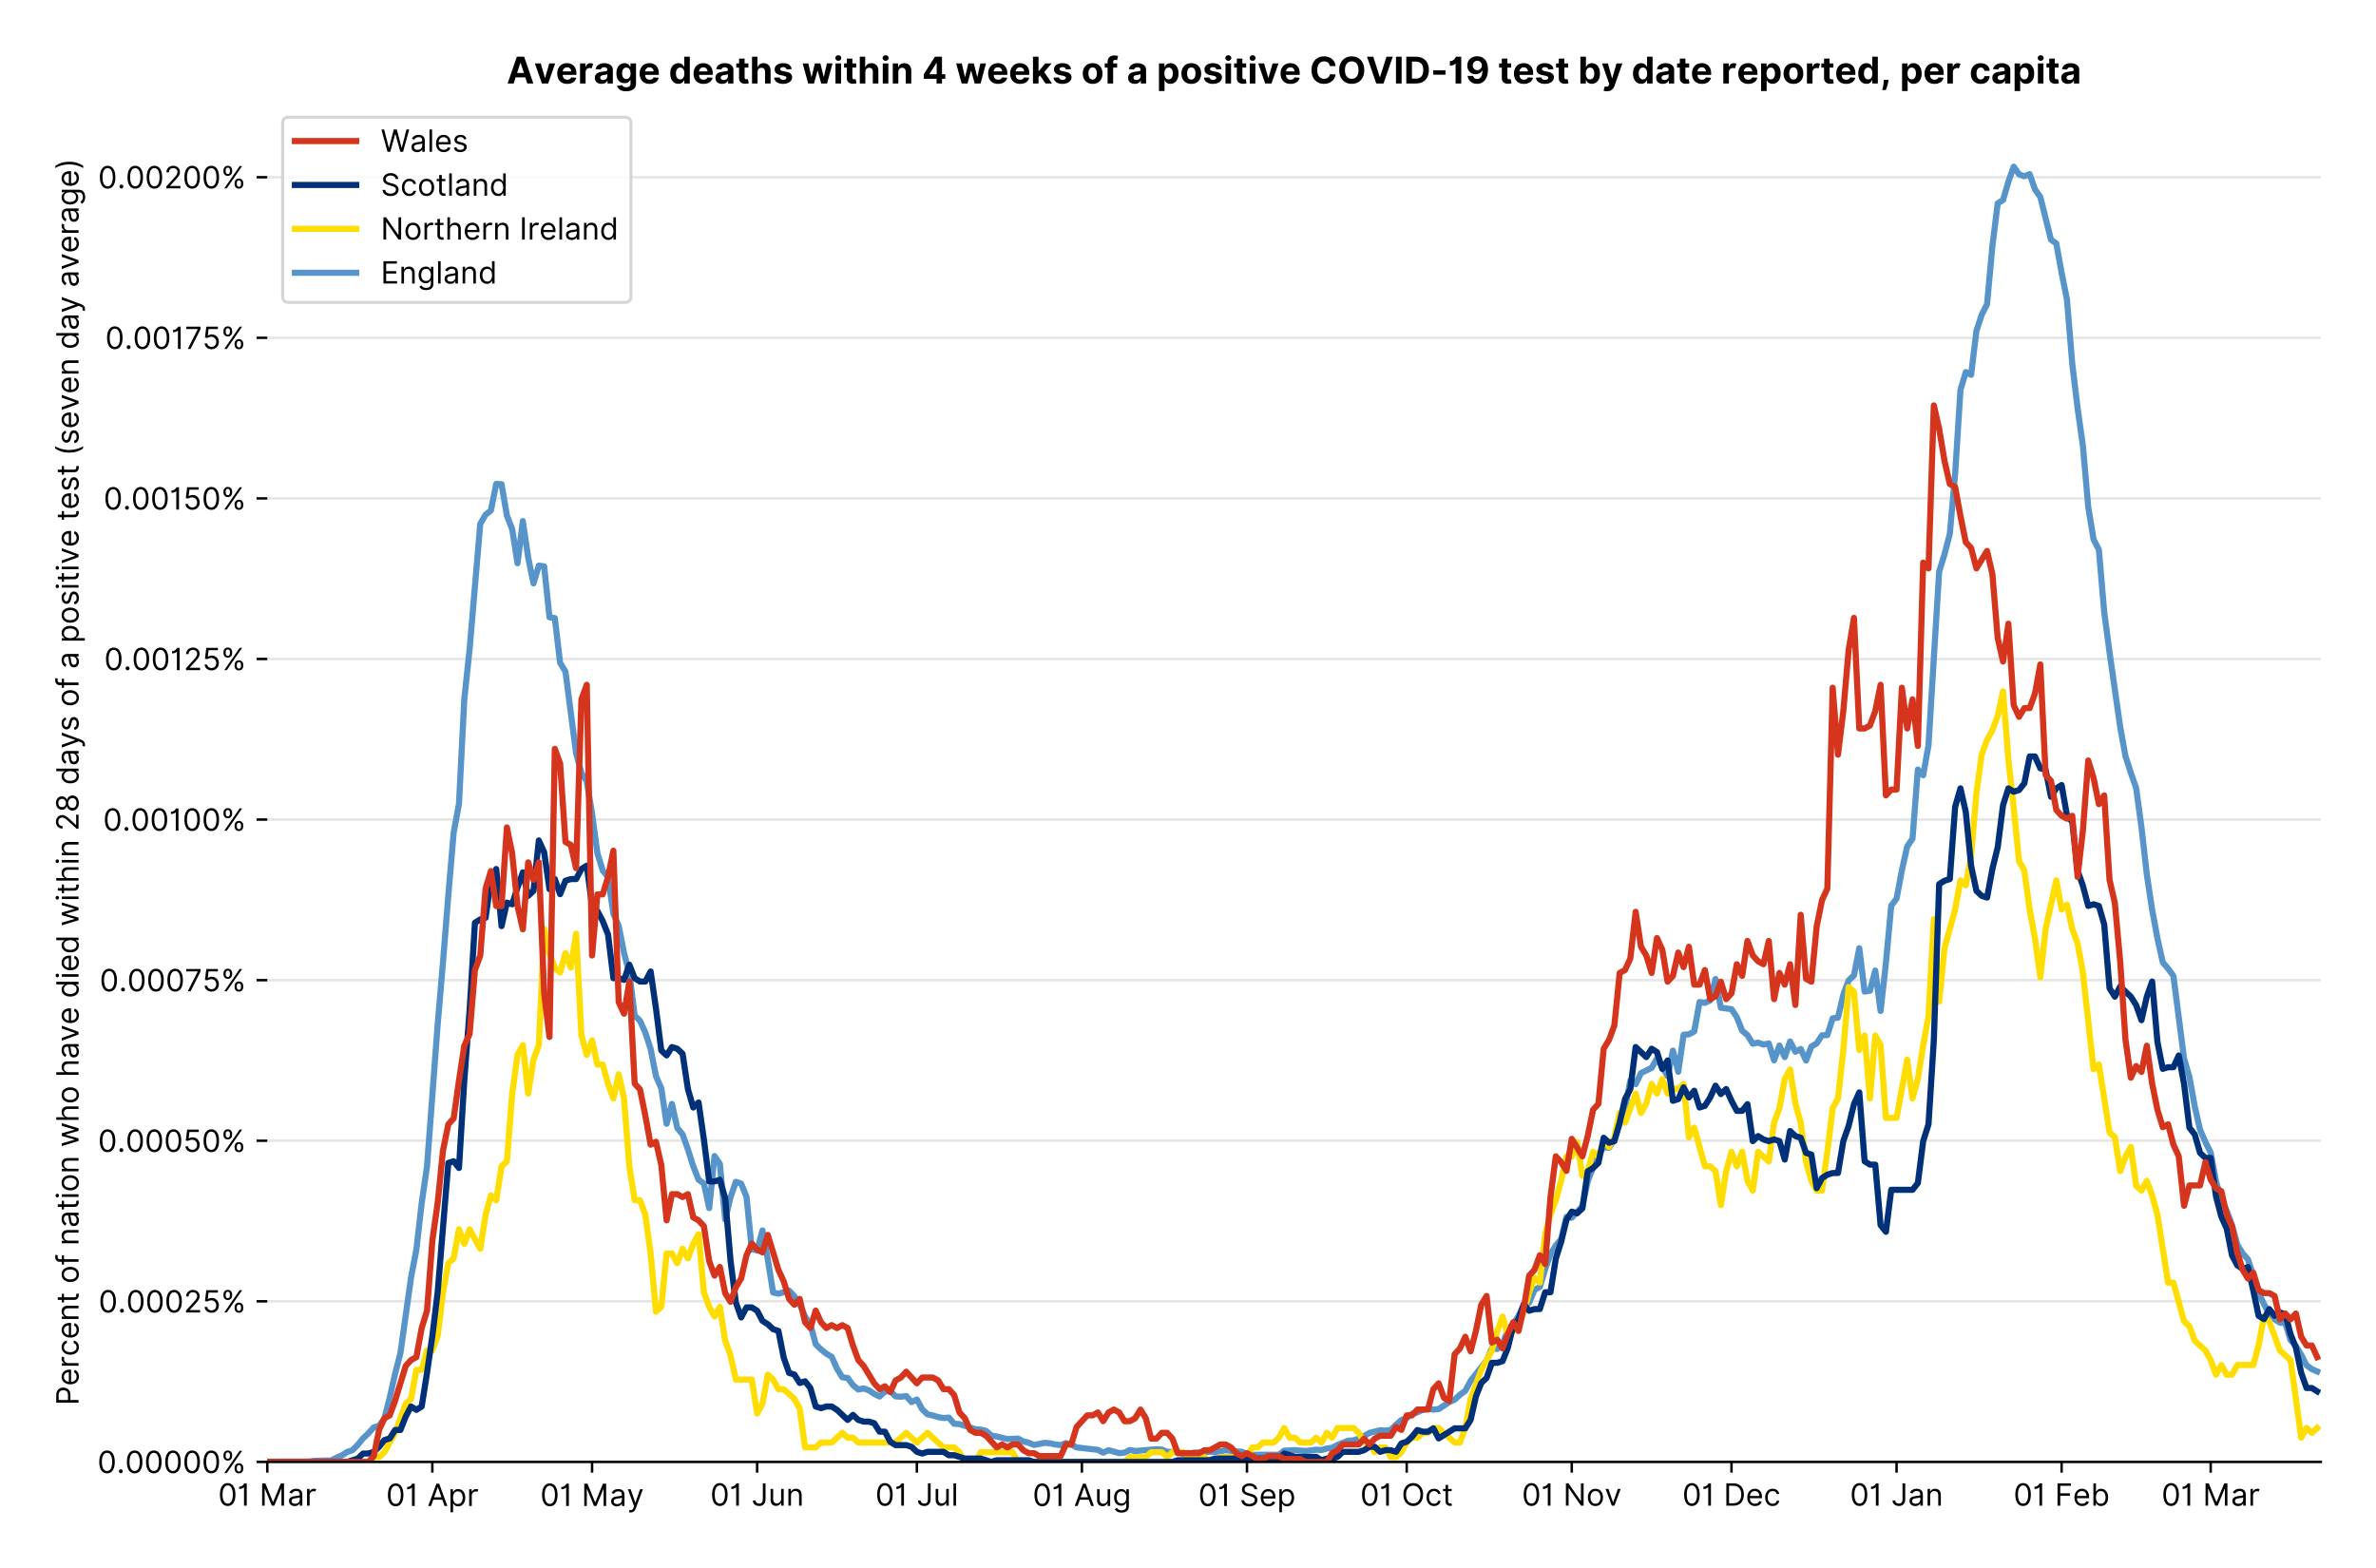 <?xml version="1.0" encoding="utf-8" standalone="no"?>
<!DOCTYPE svg PUBLIC "-//W3C//DTD SVG 1.1//EN"
  "http://www.w3.org/Graphics/SVG/1.1/DTD/svg11.dtd">
<!-- Created with matplotlib (https://matplotlib.org/) -->
<svg version="1.1" viewBox="0 0 774.755 511.276" xmlns="http://www.w3.org/2000/svg" xmlns:xlink="http://www.w3.org/1999/xlink">
 <defs>
  <style type="text/css">*{stroke-linecap:butt;stroke-linejoin:round;}</style>
 </defs>
 <g id="figure_1">
  <g id="patch_1">
   <path d="M 0 511.276 
L 774.755 511.276 
L 774.755 0 
L 0 0 
z
" style="fill:#ffffff;"/>
  </g>
  <g id="axes_1">
   <g id="patch_2">
    <path d="M 87.155 476.745 
L 756.755 476.745 
L 756.755 33.225 
L 87.155 33.225 
z
" style="fill:#ffffff;"/>
   </g>
   <g id="matplotlib.axis_1">
    <g id="xtick_1">
     <g id="line2d_1">
      <defs>
       <path d="M 0 0 
L 0 3.5 
" id="ma6d5b534eb" style="stroke:#000000;stroke-width:0.8;"/>
      </defs>
      <g>
       <use style="stroke:#000000;stroke-width:0.8;" x="87.155" xlink:href="#ma6d5b534eb" y="476.745"/>
      </g>
     </g>
     <g id="text_1">
      <!-- 01 Mar -->
      <g transform="translate(71.118 491.018)scale(0.1 -0.1)">
       <defs>
        <path d="M 31.25 -1 
Q 19.219 -1 12.594 8.766 
Q 5.969 18.531 5.969 36.359 
Q 5.969 54.047 12.641 63.875 
Q 19.312 73.719 31.25 73.719 
Q 43.188 73.719 49.859 63.875 
Q 56.531 54.047 56.531 36.359 
Q 56.531 18.531 49.906 8.766 
Q 43.297 -1 31.25 -1 
z
M 31.25 6.812 
Q 39.203 6.812 43.609 14.484 
Q 48.016 22.156 48.016 36.359 
Q 48.016 50.531 43.578 58.281 
Q 39.141 66.047 31.25 66.047 
Q 23.375 66.047 18.922 58.281 
Q 14.484 50.531 14.484 36.359 
Q 14.484 22.156 18.906 14.484 
Q 23.328 6.812 31.25 6.812 
z
" id="Inter-Regular-48"/>
        <path d="M 30.828 72.734 
L 30.828 0 
L 22.016 0 
L 22.016 59.938 
L 21.453 59.938 
Q 20.953 58.953 18.891 57.688 
Q 16.828 56.422 13.562 55.484 
Q 10.297 54.547 6.109 54.547 
L 6.109 61.938 
Q 10.328 61.938 13.422 63.453 
Q 16.516 64.984 18.594 67.047 
Q 20.672 69.109 21.75 70.766 
Q 22.828 72.438 23.016 72.734 
z
" id="Inter-Regular-49"/>
        <path id="Inter-Regular-32"/>
        <path d="M 8.812 72.734 
L 19.312 72.734 
L 44.031 12.359 
L 44.891 12.359 
L 69.609 72.734 
L 80.109 72.734 
L 80.109 0 
L 71.875 0 
L 71.875 55.25 
L 71.172 55.25 
L 48.438 0 
L 40.484 0 
L 17.75 55.25 
L 17.047 55.25 
L 17.047 0 
L 8.812 0 
z
" id="Inter-Regular-77"/>
        <path d="M 23.719 -1.281 
Q 18.531 -1.281 14.312 0.688 
Q 10.094 2.656 7.594 6.406 
Q 5.109 10.156 5.109 15.484 
Q 5.109 20.172 6.953 23.094 
Q 8.812 26.031 11.891 27.703 
Q 14.984 29.375 18.734 30.203 
Q 22.484 31.031 26.281 31.531 
Q 31.25 32.172 34.359 32.5 
Q 37.469 32.844 38.906 33.656 
Q 40.344 34.484 40.344 36.5 
L 40.344 36.797 
Q 40.344 42.047 37.484 44.953 
Q 34.625 47.875 28.844 47.875 
Q 22.828 47.875 19.422 45.234 
Q 16.016 42.609 14.625 39.625 
L 6.672 42.469 
Q 8.812 47.438 12.375 50.219 
Q 15.953 53.016 20.188 54.125 
Q 24.438 55.25 28.547 55.25 
Q 31.188 55.25 34.609 54.625 
Q 38.031 54.016 41.25 52.094 
Q 44.469 50.172 46.594 46.297 
Q 48.719 42.438 48.719 35.938 
L 48.719 0 
L 40.344 0 
L 40.344 7.391 
L 39.922 7.391 
Q 39.062 5.609 37.078 3.578 
Q 35.094 1.562 31.781 0.141 
Q 28.484 -1.281 23.719 -1.281 
z
M 25 6.25 
Q 29.969 6.25 33.391 8.203 
Q 36.828 10.156 38.578 13.234 
Q 40.344 16.328 40.344 19.75 
L 40.344 27.422 
Q 39.812 26.781 38.016 26.266 
Q 36.219 25.75 33.891 25.375 
Q 31.578 25 29.391 24.734 
Q 27.203 24.469 25.859 24.297 
Q 22.594 23.859 19.766 22.922 
Q 16.938 21.984 15.219 20.109 
Q 13.5 18.25 13.5 15.062 
Q 13.5 10.688 16.75 8.469 
Q 20 6.25 25 6.25 
z
" id="Inter-Regular-97"/>
        <path d="M 7.672 0 
L 7.672 54.547 
L 15.766 54.547 
L 15.766 46.312 
L 16.344 46.312 
Q 17.797 50.359 21.703 52.875 
Q 25.609 55.391 30.547 55.391 
Q 32.812 55.391 34.516 54.859 
Q 36.219 54.328 37.5 53.406 
L 34.656 46.312 
Q 33.766 46.766 32.578 47.031 
Q 31.391 47.297 29.828 47.297 
Q 23.859 47.297 19.953 43.656 
Q 16.047 40.016 16.047 34.516 
L 16.047 0 
z
" id="Inter-Regular-114"/>
       </defs>
       <use xlink:href="#Inter-Regular-48"/>
       <use x="62.5" xlink:href="#Inter-Regular-49"/>
       <use x="106.676" xlink:href="#Inter-Regular-32"/>
       <use x="134.801" xlink:href="#Inter-Regular-77"/>
       <use x="225.994" xlink:href="#Inter-Regular-97"/>
       <use x="282.386" xlink:href="#Inter-Regular-114"/>
      </g>
     </g>
    </g>
    <g id="xtick_2">
     <g id="line2d_2">
      <g>
       <use style="stroke:#000000;stroke-width:0.8;" x="140.976" xlink:href="#ma6d5b534eb" y="476.745"/>
      </g>
     </g>
     <g id="text_2">
      <!-- 01 Apr -->
      <g transform="translate(125.891 491.117)scale(0.1 -0.1)">
       <defs>
        <path d="M 11.797 0 
L 2.562 0 
L 29.266 72.734 
L 38.359 72.734 
L 65.062 0 
L 55.828 0 
L 48.516 20.594 
L 19.109 20.594 
z
M 21.875 28.406 
L 45.734 28.406 
L 34.094 61.219 
L 33.531 61.219 
z
" id="Inter-Regular-65"/>
        <path d="M 7.672 -20.453 
L 7.672 54.547 
L 15.766 54.547 
L 15.766 45.875 
L 16.766 45.875 
Q 17.688 47.297 19.328 49.516 
Q 20.984 51.734 24.094 53.484 
Q 27.203 55.25 32.531 55.25 
Q 39.422 55.25 44.672 51.797 
Q 49.938 48.359 52.875 42.031 
Q 55.828 35.719 55.828 27.125 
Q 55.828 18.469 52.875 12.125 
Q 49.938 5.781 44.703 2.312 
Q 39.484 -1.141 32.672 -1.141 
Q 27.422 -1.141 24.25 0.609 
Q 21.094 2.375 19.391 4.625 
Q 17.688 6.891 16.766 8.375 
L 16.047 8.375 
L 16.047 -20.453 
z
M 15.906 27.266 
Q 15.906 18 19.938 12.188 
Q 23.969 6.391 31.531 6.391 
Q 36.797 6.391 40.328 9.172 
Q 43.859 11.969 45.641 16.703 
Q 47.438 21.453 47.438 27.266 
Q 47.438 33.031 45.672 37.656 
Q 43.922 42.297 40.391 45.016 
Q 36.859 47.734 31.531 47.734 
Q 23.859 47.734 19.875 42.078 
Q 15.906 36.438 15.906 27.266 
z
" id="Inter-Regular-112"/>
       </defs>
       <use xlink:href="#Inter-Regular-48"/>
       <use x="62.5" xlink:href="#Inter-Regular-49"/>
       <use x="106.676" xlink:href="#Inter-Regular-32"/>
       <use x="134.801" xlink:href="#Inter-Regular-65"/>
       <use x="202.415" xlink:href="#Inter-Regular-112"/>
       <use x="263.352" xlink:href="#Inter-Regular-114"/>
      </g>
     </g>
    </g>
    <g id="xtick_3">
     <g id="line2d_3">
      <g>
       <use style="stroke:#000000;stroke-width:0.8;" x="193.061" xlink:href="#ma6d5b534eb" y="476.745"/>
      </g>
     </g>
     <g id="text_3">
      <!-- 01 May -->
      <g transform="translate(176.157 491.117)scale(0.1 -0.1)">
       <defs>
        <path d="M 12.781 -21.172 
Q 10.656 -21.172 8.984 -20.828 
Q 7.312 -20.484 6.672 -20.172 
L 8.812 -12.781 
Q 13.391 -13.953 16.453 -12.719 
Q 19.531 -11.5 21.734 -5.391 
L 23.578 -0.281 
L 3.406 54.547 
L 12.5 54.547 
L 27.562 11.078 
L 28.125 11.078 
L 43.188 54.547 
L 52.281 54.547 
L 28.844 -8.812 
Q 24.219 -21.172 12.781 -21.172 
z
" id="Inter-Regular-121"/>
       </defs>
       <use xlink:href="#Inter-Regular-48"/>
       <use x="62.5" xlink:href="#Inter-Regular-49"/>
       <use x="106.676" xlink:href="#Inter-Regular-32"/>
       <use x="134.801" xlink:href="#Inter-Regular-77"/>
       <use x="225.994" xlink:href="#Inter-Regular-97"/>
       <use x="282.386" xlink:href="#Inter-Regular-121"/>
      </g>
     </g>
    </g>
    <g id="xtick_4">
     <g id="line2d_4">
      <g>
       <use style="stroke:#000000;stroke-width:0.8;" x="246.882" xlink:href="#ma6d5b534eb" y="476.745"/>
      </g>
     </g>
     <g id="text_4">
      <!-- 01 Jun -->
      <g transform="translate(231.597 491.018)scale(0.1 -0.1)">
       <defs>
        <path d="M 36.656 72.734 
L 45.453 72.734 
L 45.453 20.734 
Q 45.453 10.266 39.828 4.625 
Q 34.203 -1 24.719 -1 
Q 18.75 -1 14.094 1.188 
Q 9.453 3.375 6.781 7.422 
Q 4.125 11.469 4.125 17.047 
L 12.781 17.047 
Q 12.781 12.422 16.156 9.609 
Q 19.531 6.812 24.719 6.812 
Q 30.438 6.812 33.547 10.375 
Q 36.656 13.953 36.656 20.734 
z
" id="Inter-Regular-74"/>
        <path d="M 42.047 22.297 
L 42.047 54.547 
L 50.422 54.547 
L 50.422 0 
L 42.047 0 
L 42.047 9.234 
L 41.484 9.234 
Q 39.562 5.078 35.516 2.188 
Q 31.469 -0.703 25.281 -0.703 
Q 17.609 -0.703 12.641 4.375 
Q 7.672 9.453 7.672 19.891 
L 7.672 54.547 
L 16.047 54.547 
L 16.047 20.453 
Q 16.047 14.484 19.406 10.938 
Q 22.766 7.391 27.984 7.391 
Q 31.109 7.391 34.359 8.984 
Q 37.609 10.578 39.828 13.875 
Q 42.047 17.188 42.047 22.297 
z
" id="Inter-Regular-117"/>
        <path d="M 16.047 32.812 
L 16.047 0 
L 7.672 0 
L 7.672 54.547 
L 15.766 54.547 
L 15.766 46.016 
L 16.484 46.016 
Q 18.391 50.172 22.297 52.703 
Q 26.203 55.25 32.391 55.25 
Q 40.656 55.25 45.75 50.172 
Q 50.859 45.094 50.859 34.656 
L 50.859 0 
L 42.469 0 
L 42.469 34.094 
Q 42.469 40.516 39.125 44.125 
Q 35.797 47.734 29.969 47.734 
Q 23.969 47.734 20 43.844 
Q 16.047 39.953 16.047 32.812 
z
" id="Inter-Regular-110"/>
       </defs>
       <use xlink:href="#Inter-Regular-48"/>
       <use x="62.5" xlink:href="#Inter-Regular-49"/>
       <use x="106.676" xlink:href="#Inter-Regular-32"/>
       <use x="134.801" xlink:href="#Inter-Regular-74"/>
       <use x="189.063" xlink:href="#Inter-Regular-117"/>
       <use x="247.159" xlink:href="#Inter-Regular-110"/>
      </g>
     </g>
    </g>
    <g id="xtick_5">
     <g id="line2d_5">
      <g>
       <use style="stroke:#000000;stroke-width:0.8;" x="298.966" xlink:href="#ma6d5b534eb" y="476.745"/>
      </g>
     </g>
     <g id="text_5">
      <!-- 01 Jul -->
      <g transform="translate(285.423 491.018)scale(0.1 -0.1)">
       <defs>
        <path d="M 16.047 72.734 
L 16.047 0 
L 7.672 0 
L 7.672 72.734 
z
" id="Inter-Regular-108"/>
       </defs>
       <use xlink:href="#Inter-Regular-48"/>
       <use x="62.5" xlink:href="#Inter-Regular-49"/>
       <use x="106.676" xlink:href="#Inter-Regular-32"/>
       <use x="134.801" xlink:href="#Inter-Regular-74"/>
       <use x="189.063" xlink:href="#Inter-Regular-117"/>
       <use x="247.159" xlink:href="#Inter-Regular-108"/>
      </g>
     </g>
    </g>
    <g id="xtick_6">
     <g id="line2d_6">
      <g>
       <use style="stroke:#000000;stroke-width:0.8;" x="352.787" xlink:href="#ma6d5b534eb" y="476.745"/>
      </g>
     </g>
     <g id="text_6">
      <!-- 01 Aug -->
      <g transform="translate(336.716 491.117)scale(0.1 -0.1)">
       <defs>
        <path d="M 29.688 -21.594 
Q 20.562 -21.594 15.25 -18.266 
Q 9.938 -14.953 7.391 -10.656 
L 14.062 -5.969 
Q 15.203 -7.453 16.938 -9.391 
Q 18.688 -11.328 21.719 -12.766 
Q 24.75 -14.203 29.688 -14.203 
Q 36.297 -14.203 40.594 -11 
Q 44.891 -7.812 44.891 -1 
L 44.891 10.078 
L 44.172 10.078 
Q 43.25 8.594 41.562 6.406 
Q 39.875 4.219 36.734 2.531 
Q 33.594 0.859 28.266 0.859 
Q 21.656 0.859 16.422 3.984 
Q 11.188 7.109 8.141 13.062 
Q 5.109 19.031 5.109 27.562 
Q 5.109 35.938 8.062 42.172 
Q 11.016 48.406 16.266 51.828 
Q 21.516 55.25 28.406 55.25 
Q 33.734 55.25 36.875 53.484 
Q 40.016 51.734 41.703 49.516 
Q 43.391 47.297 44.312 45.875 
L 45.172 45.875 
L 45.172 54.547 
L 53.266 54.547 
L 53.266 -1.562 
Q 53.266 -8.594 50.078 -13.016 
Q 46.906 -17.438 41.562 -19.516 
Q 36.219 -21.594 29.688 -21.594 
z
M 29.406 8.375 
Q 36.969 8.375 41 13.5 
Q 45.031 18.641 45.031 27.703 
Q 45.031 36.547 41.047 42.141 
Q 37.078 47.734 29.406 47.734 
Q 24.078 47.734 20.547 45.031 
Q 17.016 42.328 15.25 37.781 
Q 13.5 33.234 13.5 27.703 
Q 13.5 19.172 17.5 13.766 
Q 21.516 8.375 29.406 8.375 
z
" id="Inter-Regular-103"/>
       </defs>
       <use xlink:href="#Inter-Regular-48"/>
       <use x="62.5" xlink:href="#Inter-Regular-49"/>
       <use x="106.676" xlink:href="#Inter-Regular-32"/>
       <use x="134.801" xlink:href="#Inter-Regular-65"/>
       <use x="202.415" xlink:href="#Inter-Regular-117"/>
       <use x="260.511" xlink:href="#Inter-Regular-103"/>
      </g>
     </g>
    </g>
    <g id="xtick_7">
     <g id="line2d_7">
      <g>
       <use style="stroke:#000000;stroke-width:0.8;" x="406.608" xlink:href="#ma6d5b534eb" y="476.745"/>
      </g>
     </g>
     <g id="text_7">
      <!-- 01 Sep -->
      <g transform="translate(390.721 491.117)scale(0.1 -0.1)">
       <defs>
        <path d="M 48.578 54.547 
Q 47.938 59.938 43.391 62.922 
Q 38.844 65.906 32.25 65.906 
Q 25 65.906 20.594 62.484 
Q 16.188 59.062 16.188 53.828 
Q 16.188 49.922 18.578 47.531 
Q 20.984 45.141 24.266 43.797 
Q 27.562 42.469 30.25 41.766 
L 37.641 39.766 
Q 40.484 39.031 43.984 37.719 
Q 47.484 36.406 50.688 34.141 
Q 53.906 31.891 56 28.375 
Q 58.094 24.859 58.094 19.75 
Q 58.094 13.844 55.016 9.078 
Q 51.953 4.328 46.078 1.516 
Q 40.203 -1.281 31.812 -1.281 
Q 20.094 -1.281 13.203 4.25 
Q 6.328 9.797 5.688 18.75 
L 14.781 18.75 
Q 15.125 14.625 17.562 11.938 
Q 20 9.266 23.734 7.969 
Q 27.484 6.672 31.812 6.672 
Q 36.859 6.672 40.875 8.328 
Q 44.891 9.984 47.234 12.938 
Q 49.578 15.906 49.578 19.891 
Q 49.578 23.516 47.547 25.781 
Q 45.531 28.047 42.219 29.469 
Q 38.922 30.891 35.094 31.953 
L 26.141 34.516 
Q 17.609 36.969 12.641 41.516 
Q 7.672 46.062 7.672 53.406 
Q 7.672 59.516 10.984 64.078 
Q 14.312 68.641 19.938 71.172 
Q 25.562 73.719 32.531 73.719 
Q 39.562 73.719 45.031 71.219 
Q 50.5 68.719 53.703 64.375 
Q 56.922 60.047 57.109 54.547 
z
" id="Inter-Regular-83"/>
        <path d="M 30.547 -1.141 
Q 22.656 -1.141 16.953 2.359 
Q 11.266 5.859 8.188 12.156 
Q 5.109 18.469 5.109 26.844 
Q 5.109 35.234 8.188 41.641 
Q 11.266 48.047 16.781 51.641 
Q 22.297 55.25 29.688 55.25 
Q 33.953 55.25 38.109 53.828 
Q 42.266 52.422 45.672 49.234 
Q 49.078 46.062 51.094 40.844 
Q 53.125 35.625 53.125 27.984 
L 53.125 24.438 
L 13.531 24.438 
Q 13.812 15.703 18.484 11.047 
Q 23.156 6.391 30.547 6.391 
Q 35.484 6.391 39.031 8.516 
Q 42.578 10.656 44.172 14.922 
L 52.281 12.641 
Q 50.359 6.469 44.594 2.656 
Q 38.844 -1.141 30.547 -1.141 
z
M 13.531 31.672 
L 44.609 31.672 
Q 44.609 38.594 40.547 43.156 
Q 36.5 47.734 29.688 47.734 
Q 24.891 47.734 21.375 45.484 
Q 17.859 43.25 15.828 39.578 
Q 13.812 35.906 13.531 31.672 
z
" id="Inter-Regular-101"/>
       </defs>
       <use xlink:href="#Inter-Regular-48"/>
       <use x="62.5" xlink:href="#Inter-Regular-49"/>
       <use x="106.676" xlink:href="#Inter-Regular-32"/>
       <use x="134.801" xlink:href="#Inter-Regular-83"/>
       <use x="198.58" xlink:href="#Inter-Regular-101"/>
       <use x="256.818" xlink:href="#Inter-Regular-112"/>
      </g>
     </g>
    </g>
    <g id="xtick_8">
     <g id="line2d_8">
      <g>
       <use style="stroke:#000000;stroke-width:0.8;" x="458.693" xlink:href="#ma6d5b534eb" y="476.745"/>
      </g>
     </g>
     <g id="text_8">
      <!-- 01 Oct -->
      <g transform="translate(443.537 491.018)scale(0.1 -0.1)">
       <defs>
        <path d="M 70.172 36.359 
Q 70.172 24.859 66.016 16.469 
Q 61.859 8.094 54.609 3.547 
Q 47.375 -1 38.062 -1 
Q 28.766 -1 21.516 3.547 
Q 14.281 8.094 10.125 16.469 
Q 5.969 24.859 5.969 36.359 
Q 5.969 47.875 10.125 56.25 
Q 14.281 64.625 21.516 69.172 
Q 28.766 73.719 38.062 73.719 
Q 47.375 73.719 54.609 69.172 
Q 61.859 64.625 66.016 56.25 
Q 70.172 47.875 70.172 36.359 
z
M 61.656 36.359 
Q 61.656 45.812 58.5 52.312 
Q 55.359 58.812 50.016 62.141 
Q 44.672 65.484 38.062 65.484 
Q 31.469 65.484 26.125 62.141 
Q 20.781 58.812 17.625 52.312 
Q 14.484 45.812 14.484 36.359 
Q 14.484 26.922 17.625 20.422 
Q 20.781 13.922 26.125 10.578 
Q 31.469 7.25 38.062 7.25 
Q 44.672 7.25 50.016 10.578 
Q 55.359 13.922 58.5 20.422 
Q 61.656 26.922 61.656 36.359 
z
" id="Inter-Regular-79"/>
        <path d="M 29.828 -1.141 
Q 22.156 -1.141 16.609 2.484 
Q 11.078 6.109 8.094 12.469 
Q 5.109 18.828 5.109 26.984 
Q 5.109 35.297 8.188 41.672 
Q 11.266 48.047 16.781 51.641 
Q 22.297 55.25 29.688 55.25 
Q 35.438 55.25 40.047 53.125 
Q 44.672 51 47.609 47.156 
Q 50.562 43.328 51.281 38.203 
L 42.906 38.203 
Q 41.938 41.938 38.656 44.828 
Q 35.375 47.734 29.828 47.734 
Q 22.484 47.734 17.984 42.141 
Q 13.5 36.547 13.5 27.266 
Q 13.5 17.797 17.938 12.094 
Q 22.375 6.391 29.828 6.391 
Q 34.734 6.391 38.234 8.906 
Q 41.734 11.438 42.906 15.906 
L 51.281 15.906 
Q 50.562 11.078 47.781 7.219 
Q 45 3.375 40.438 1.109 
Q 35.875 -1.141 29.828 -1.141 
z
" id="Inter-Regular-99"/>
        <path d="M 31.391 54.547 
L 31.391 47.438 
L 19.75 47.438 
L 19.75 15.625 
Q 19.75 12.078 20.797 10.312 
Q 21.844 8.562 23.484 7.969 
Q 25.141 7.391 26.984 7.391 
Q 28.375 7.391 29.266 7.547 
Q 30.156 7.703 30.688 7.812 
L 32.391 0.281 
Q 31.531 -0.031 30 -0.359 
Q 28.484 -0.703 26.141 -0.703 
Q 22.594 -0.703 19.188 0.812 
Q 15.797 2.344 13.578 5.469 
Q 11.359 8.594 11.359 13.359 
L 11.359 47.438 
L 3.125 47.438 
L 3.125 54.547 
L 11.359 54.547 
L 11.359 67.609 
L 19.75 67.609 
L 19.75 54.547 
z
" id="Inter-Regular-116"/>
       </defs>
       <use xlink:href="#Inter-Regular-48"/>
       <use x="62.5" xlink:href="#Inter-Regular-49"/>
       <use x="106.676" xlink:href="#Inter-Regular-32"/>
       <use x="134.801" xlink:href="#Inter-Regular-79"/>
       <use x="210.938" xlink:href="#Inter-Regular-99"/>
       <use x="266.761" xlink:href="#Inter-Regular-116"/>
      </g>
     </g>
    </g>
    <g id="xtick_9">
     <g id="line2d_9">
      <g>
       <use style="stroke:#000000;stroke-width:0.8;" x="512.514" xlink:href="#ma6d5b534eb" y="476.745"/>
      </g>
     </g>
     <g id="text_9">
      <!-- 01 Nov -->
      <g transform="translate(496.243 491.018)scale(0.1 -0.1)">
       <defs>
        <path d="M 66.484 72.734 
L 66.484 0 
L 57.953 0 
L 18.328 57.109 
L 17.609 57.109 
L 17.609 0 
L 8.812 0 
L 8.812 72.734 
L 17.328 72.734 
L 57.109 15.484 
L 57.812 15.484 
L 57.812 72.734 
z
" id="Inter-Regular-78"/>
        <path d="M 29.828 -1.141 
Q 22.438 -1.141 16.875 2.375 
Q 11.328 5.891 8.219 12.203 
Q 5.109 18.531 5.109 26.984 
Q 5.109 35.516 8.219 41.859 
Q 11.328 48.219 16.875 51.734 
Q 22.438 55.25 29.828 55.25 
Q 37.219 55.25 42.766 51.734 
Q 48.328 48.219 51.438 41.859 
Q 54.547 35.516 54.547 26.984 
Q 54.547 18.531 51.438 12.203 
Q 48.328 5.891 42.766 2.375 
Q 37.219 -1.141 29.828 -1.141 
z
M 29.828 6.391 
Q 35.438 6.391 39.062 9.266 
Q 42.688 12.141 44.422 16.828 
Q 46.172 21.516 46.172 26.984 
Q 46.172 32.453 44.422 37.172 
Q 42.688 41.906 39.062 44.812 
Q 35.438 47.734 29.828 47.734 
Q 24.219 47.734 20.594 44.812 
Q 16.969 41.906 15.234 37.172 
Q 13.5 32.453 13.5 26.984 
Q 13.5 21.516 15.234 16.828 
Q 16.969 12.141 20.594 9.266 
Q 24.219 6.391 29.828 6.391 
z
" id="Inter-Regular-111"/>
        <path d="M 52.281 54.547 
L 32.109 0 
L 23.578 0 
L 3.406 54.547 
L 12.5 54.547 
L 27.562 11.078 
L 28.125 11.078 
L 43.188 54.547 
z
" id="Inter-Regular-118"/>
       </defs>
       <use xlink:href="#Inter-Regular-48"/>
       <use x="62.5" xlink:href="#Inter-Regular-49"/>
       <use x="106.676" xlink:href="#Inter-Regular-32"/>
       <use x="134.801" xlink:href="#Inter-Regular-78"/>
       <use x="210.085" xlink:href="#Inter-Regular-111"/>
       <use x="269.744" xlink:href="#Inter-Regular-118"/>
      </g>
     </g>
    </g>
    <g id="xtick_10">
     <g id="line2d_10">
      <g>
       <use style="stroke:#000000;stroke-width:0.8;" x="564.599" xlink:href="#ma6d5b534eb" y="476.745"/>
      </g>
     </g>
     <g id="text_10">
      <!-- 01 Dec -->
      <g transform="translate(548.562 491.018)scale(0.1 -0.1)">
       <defs>
        <path d="M 31.25 0 
L 8.812 0 
L 8.812 72.734 
L 32.25 72.734 
Q 42.828 72.734 50.359 68.375 
Q 57.891 64.031 61.891 55.906 
Q 65.906 47.797 65.906 36.5 
Q 65.906 25.141 61.859 16.953 
Q 57.812 8.766 50.062 4.375 
Q 42.328 0 31.25 0 
z
M 17.609 7.812 
L 30.688 7.812 
Q 44.219 7.812 50.797 15.5 
Q 57.391 23.188 57.391 36.5 
Q 57.391 49.719 50.922 57.312 
Q 44.469 64.922 31.672 64.922 
L 17.609 64.922 
z
" id="Inter-Regular-68"/>
       </defs>
       <use xlink:href="#Inter-Regular-48"/>
       <use x="62.5" xlink:href="#Inter-Regular-49"/>
       <use x="106.676" xlink:href="#Inter-Regular-32"/>
       <use x="134.801" xlink:href="#Inter-Regular-68"/>
       <use x="206.676" xlink:href="#Inter-Regular-101"/>
       <use x="264.915" xlink:href="#Inter-Regular-99"/>
      </g>
     </g>
    </g>
    <g id="xtick_11">
     <g id="line2d_11">
      <g>
       <use style="stroke:#000000;stroke-width:0.8;" x="618.42" xlink:href="#ma6d5b534eb" y="476.745"/>
      </g>
     </g>
     <g id="text_11">
      <!-- 01 Jan -->
      <g transform="translate(603.221 491.018)scale(0.1 -0.1)">
       <use xlink:href="#Inter-Regular-48"/>
       <use x="62.5" xlink:href="#Inter-Regular-49"/>
       <use x="106.676" xlink:href="#Inter-Regular-32"/>
       <use x="134.801" xlink:href="#Inter-Regular-74"/>
       <use x="189.063" xlink:href="#Inter-Regular-97"/>
       <use x="245.455" xlink:href="#Inter-Regular-110"/>
      </g>
     </g>
    </g>
    <g id="xtick_12">
     <g id="line2d_12">
      <g>
       <use style="stroke:#000000;stroke-width:0.8;" x="672.241" xlink:href="#ma6d5b534eb" y="476.745"/>
      </g>
     </g>
     <g id="text_12">
      <!-- 01 Feb -->
      <g transform="translate(656.552 491.018)scale(0.1 -0.1)">
       <defs>
        <path d="M 8.812 0 
L 8.812 72.734 
L 52.422 72.734 
L 52.422 64.922 
L 17.609 64.922 
L 17.609 40.344 
L 49.156 40.344 
L 49.156 32.531 
L 17.609 32.531 
L 17.609 0 
z
" id="Inter-Regular-70"/>
        <path d="M 8.812 0 
L 8.812 72.734 
L 17.188 72.734 
L 17.188 45.875 
L 17.906 45.875 
Q 18.828 47.297 20.469 49.516 
Q 22.125 51.734 25.234 53.484 
Q 28.344 55.25 33.672 55.25 
Q 40.562 55.25 45.812 51.797 
Q 51.062 48.359 54.016 42.031 
Q 56.969 35.719 56.969 27.125 
Q 56.969 18.469 54.016 12.125 
Q 51.062 5.781 45.844 2.312 
Q 40.625 -1.141 33.812 -1.141 
Q 28.547 -1.141 25.391 0.609 
Q 22.234 2.375 20.531 4.625 
Q 18.828 6.891 17.906 8.375 
L 16.906 8.375 
L 16.906 0 
z
M 17.047 27.266 
Q 17.047 18 21.078 12.188 
Q 25.109 6.391 32.672 6.391 
Q 37.922 6.391 41.453 9.172 
Q 45 11.969 46.781 16.703 
Q 48.578 21.453 48.578 27.266 
Q 48.578 33.031 46.812 37.656 
Q 45.062 42.297 41.531 45.016 
Q 38 47.734 32.672 47.734 
Q 25 47.734 21.016 42.078 
Q 17.047 36.438 17.047 27.266 
z
" id="Inter-Regular-98"/>
       </defs>
       <use xlink:href="#Inter-Regular-48"/>
       <use x="62.5" xlink:href="#Inter-Regular-49"/>
       <use x="106.676" xlink:href="#Inter-Regular-32"/>
       <use x="134.801" xlink:href="#Inter-Regular-70"/>
       <use x="193.466" xlink:href="#Inter-Regular-101"/>
       <use x="251.705" xlink:href="#Inter-Regular-98"/>
      </g>
     </g>
    </g>
    <g id="xtick_13">
     <g id="line2d_13">
      <g>
       <use style="stroke:#000000;stroke-width:0.8;" x="720.854" xlink:href="#ma6d5b534eb" y="476.745"/>
      </g>
     </g>
     <g id="text_13">
      <!-- 01 Mar -->
      <g transform="translate(704.817 491.018)scale(0.1 -0.1)">
       <use xlink:href="#Inter-Regular-48"/>
       <use x="62.5" xlink:href="#Inter-Regular-49"/>
       <use x="106.676" xlink:href="#Inter-Regular-32"/>
       <use x="134.801" xlink:href="#Inter-Regular-77"/>
       <use x="225.994" xlink:href="#Inter-Regular-97"/>
       <use x="282.386" xlink:href="#Inter-Regular-114"/>
      </g>
     </g>
    </g>
   </g>
   <g id="matplotlib.axis_2">
    <g id="ytick_1">
     <g id="line2d_14">
      <path clip-path="url(#pf222c6f6e8)" d="M 87.155 476.745 
L 756.755 476.745 
" style="fill:none;stroke:#e5e5e5;stroke-linecap:square;stroke-width:0.8;"/>
     </g>
     <g id="line2d_15">
      <defs>
       <path d="M 0 0 
L -3.5 0 
" id="m99c97cbdf9" style="stroke:#000000;stroke-width:0.8;"/>
      </defs>
      <g>
       <use style="stroke:#000000;stroke-width:0.8;" x="87.155" xlink:href="#m99c97cbdf9" y="476.745"/>
      </g>
     </g>
     <g id="text_14">
      <!-- 0.00000% -->
      <g transform="translate(31.773 480.382)scale(0.1 -0.1)">
       <defs>
        <path d="M 13.781 -0.562 
Q 11.156 -0.562 9.266 1.312 
Q 7.391 3.203 7.391 5.828 
Q 7.391 8.453 9.266 10.328 
Q 11.156 12.219 13.781 12.219 
Q 16.406 12.219 18.281 10.328 
Q 20.172 8.453 20.172 5.828 
Q 20.172 3.203 18.281 1.312 
Q 16.406 -0.562 13.781 -0.562 
z
" id="Inter-Regular-46"/>
        <path d="M 44.609 13.641 
L 44.609 17.469 
Q 44.609 21.453 46.25 24.766 
Q 47.906 28.094 51.078 30.094 
Q 54.266 32.109 58.812 32.109 
Q 63.422 32.109 66.547 30.094 
Q 69.672 28.094 71.266 24.766 
Q 72.875 21.453 72.875 17.469 
L 72.875 13.641 
Q 72.875 9.656 71.25 6.328 
Q 69.641 3.016 66.5 1 
Q 63.359 -1 58.812 -1 
Q 54.188 -1 51.031 1 
Q 47.875 3.016 46.234 6.328 
Q 44.609 9.656 44.609 13.641 
z
M 8.375 55.25 
L 8.375 59.094 
Q 8.375 63.062 10.031 66.375 
Q 11.688 69.703 14.859 71.703 
Q 18.047 73.719 22.594 73.719 
Q 27.203 73.719 30.328 71.703 
Q 33.453 69.703 35.047 66.375 
Q 36.656 63.062 36.656 59.094 
L 36.656 55.25 
Q 36.656 51.281 35.031 47.953 
Q 33.422 44.641 30.266 42.625 
Q 27.125 40.625 22.594 40.625 
Q 17.969 40.625 14.812 42.625 
Q 11.656 44.641 10.016 47.953 
Q 8.375 51.281 8.375 55.25 
z
M 11.078 0 
L 61.078 72.734 
L 69.172 72.734 
L 19.172 0 
z
M 51.844 17.469 
L 51.844 13.641 
Q 51.844 10.328 53.406 7.719 
Q 54.969 5.109 58.812 5.109 
Q 62.531 5.109 64.078 7.719 
Q 65.625 10.328 65.625 13.641 
L 65.625 17.469 
Q 65.625 20.781 64.125 23.391 
Q 62.641 26 58.812 26 
Q 55.078 26 53.453 23.391 
Q 51.844 20.781 51.844 17.469 
z
M 15.625 59.094 
L 15.625 55.25 
Q 15.625 51.953 17.188 49.344 
Q 18.75 46.734 22.594 46.734 
Q 26.312 46.734 27.859 49.344 
Q 29.406 51.953 29.406 55.25 
L 29.406 59.094 
Q 29.406 62.391 27.906 65 
Q 26.422 67.609 22.594 67.609 
Q 18.859 67.609 17.234 65 
Q 15.625 62.391 15.625 59.094 
z
" id="Inter-Regular-37"/>
       </defs>
       <use xlink:href="#Inter-Regular-48"/>
       <use x="62.5" xlink:href="#Inter-Regular-46"/>
       <use x="90.057" xlink:href="#Inter-Regular-48"/>
       <use x="152.557" xlink:href="#Inter-Regular-48"/>
       <use x="215.057" xlink:href="#Inter-Regular-48"/>
       <use x="277.557" xlink:href="#Inter-Regular-48"/>
       <use x="340.057" xlink:href="#Inter-Regular-48"/>
       <use x="402.557" xlink:href="#Inter-Regular-37"/>
      </g>
     </g>
    </g>
    <g id="ytick_2">
     <g id="line2d_16">
      <path clip-path="url(#pf222c6f6e8)" d="M 87.155 424.376 
L 756.755 424.376 
" style="fill:none;stroke:#e5e5e5;stroke-linecap:square;stroke-width:0.8;"/>
     </g>
     <g id="line2d_17">
      <g>
       <use style="stroke:#000000;stroke-width:0.8;" x="87.155" xlink:href="#m99c97cbdf9" y="424.376"/>
      </g>
     </g>
     <g id="text_15">
      <!-- 0.00025% -->
      <g transform="translate(32.142 428.013)scale(0.1 -0.1)">
       <defs>
        <path d="M 7.531 0 
L 7.531 6.391 
L 31.531 32.672 
Q 35.766 37.281 38.5 40.703 
Q 41.234 44.141 42.562 47.172 
Q 43.891 50.219 43.891 53.547 
Q 43.891 59.297 39.891 62.672 
Q 35.906 66.047 29.969 66.047 
Q 23.656 66.047 19.922 62.266 
Q 16.188 58.484 16.188 52.266 
L 7.812 52.266 
Q 7.812 58.672 10.75 63.5 
Q 13.703 68.328 18.797 71.016 
Q 23.906 73.719 30.25 73.719 
Q 36.656 73.719 41.578 71.016 
Q 46.516 68.328 49.312 63.734 
Q 52.125 59.156 52.125 53.547 
Q 52.125 49.531 50.688 45.719 
Q 49.25 41.906 45.719 37.234 
Q 42.188 32.562 35.938 25.859 
L 19.609 8.375 
L 19.609 7.812 
L 53.406 7.812 
L 53.406 0 
z
" id="Inter-Regular-50"/>
        <path d="M 30.25 -1 
Q 24 -1 19 1.484 
Q 14 3.984 10.969 8.312 
Q 7.953 12.641 7.672 18.188 
L 16.188 18.188 
Q 16.688 13.25 20.688 10.031 
Q 24.688 6.812 30.25 6.812 
Q 34.734 6.812 38.234 8.906 
Q 41.734 11.016 43.734 14.688 
Q 45.734 18.359 45.734 23.016 
Q 45.734 27.766 43.656 31.516 
Q 41.578 35.266 37.953 37.422 
Q 34.344 39.594 29.688 39.625 
Q 26.344 39.672 22.828 38.625 
Q 19.312 37.578 17.047 35.938 
L 8.812 36.938 
L 13.219 72.734 
L 51 72.734 
L 51 64.922 
L 20.594 64.922 
L 18.047 43.469 
L 18.469 43.469 
Q 20.703 45.234 24.078 46.406 
Q 27.453 47.578 31.109 47.578 
Q 37.781 47.578 43.016 44.406 
Q 48.266 41.234 51.266 35.719 
Q 54.266 30.219 54.266 23.156 
Q 54.266 16.188 51.156 10.734 
Q 48.047 5.297 42.609 2.141 
Q 37.188 -1 30.25 -1 
z
" id="Inter-Regular-53"/>
       </defs>
       <use xlink:href="#Inter-Regular-48"/>
       <use x="62.5" xlink:href="#Inter-Regular-46"/>
       <use x="90.057" xlink:href="#Inter-Regular-48"/>
       <use x="152.557" xlink:href="#Inter-Regular-48"/>
       <use x="215.057" xlink:href="#Inter-Regular-48"/>
       <use x="277.557" xlink:href="#Inter-Regular-50"/>
       <use x="338.068" xlink:href="#Inter-Regular-53"/>
       <use x="398.864" xlink:href="#Inter-Regular-37"/>
      </g>
     </g>
    </g>
    <g id="ytick_3">
     <g id="line2d_18">
      <path clip-path="url(#pf222c6f6e8)" d="M 87.155 372.007 
L 756.755 372.007 
" style="fill:none;stroke:#e5e5e5;stroke-linecap:square;stroke-width:0.8;"/>
     </g>
     <g id="line2d_19">
      <g>
       <use style="stroke:#000000;stroke-width:0.8;" x="87.155" xlink:href="#m99c97cbdf9" y="372.007"/>
      </g>
     </g>
     <g id="text_16">
      <!-- 0.00050% -->
      <g transform="translate(31.944 375.643)scale(0.1 -0.1)">
       <use xlink:href="#Inter-Regular-48"/>
       <use x="62.5" xlink:href="#Inter-Regular-46"/>
       <use x="90.057" xlink:href="#Inter-Regular-48"/>
       <use x="152.557" xlink:href="#Inter-Regular-48"/>
       <use x="215.057" xlink:href="#Inter-Regular-48"/>
       <use x="277.557" xlink:href="#Inter-Regular-53"/>
       <use x="338.352" xlink:href="#Inter-Regular-48"/>
       <use x="400.852" xlink:href="#Inter-Regular-37"/>
      </g>
     </g>
    </g>
    <g id="ytick_4">
     <g id="line2d_20">
      <path clip-path="url(#pf222c6f6e8)" d="M 87.155 319.637 
L 756.755 319.637 
" style="fill:none;stroke:#e5e5e5;stroke-linecap:square;stroke-width:0.8;"/>
     </g>
     <g id="line2d_21">
      <g>
       <use style="stroke:#000000;stroke-width:0.8;" x="87.155" xlink:href="#m99c97cbdf9" y="319.637"/>
      </g>
     </g>
     <g id="text_17">
      <!-- 0.00075% -->
      <g transform="translate(32.483 323.274)scale(0.1 -0.1)">
       <defs>
        <path d="M 9.797 0 
L 42.328 64.344 
L 42.328 64.922 
L 4.828 64.922 
L 4.828 72.734 
L 51.422 72.734 
L 51.422 64.484 
L 19.031 0 
z
" id="Inter-Regular-55"/>
       </defs>
       <use xlink:href="#Inter-Regular-48"/>
       <use x="62.5" xlink:href="#Inter-Regular-46"/>
       <use x="90.057" xlink:href="#Inter-Regular-48"/>
       <use x="152.557" xlink:href="#Inter-Regular-48"/>
       <use x="215.057" xlink:href="#Inter-Regular-48"/>
       <use x="277.557" xlink:href="#Inter-Regular-55"/>
       <use x="334.659" xlink:href="#Inter-Regular-53"/>
       <use x="395.455" xlink:href="#Inter-Regular-37"/>
      </g>
     </g>
    </g>
    <g id="ytick_5">
     <g id="line2d_22">
      <path clip-path="url(#pf222c6f6e8)" d="M 87.155 267.268 
L 756.755 267.268 
" style="fill:none;stroke:#e5e5e5;stroke-linecap:square;stroke-width:0.8;"/>
     </g>
     <g id="line2d_23">
      <g>
       <use style="stroke:#000000;stroke-width:0.8;" x="87.155" xlink:href="#m99c97cbdf9" y="267.268"/>
      </g>
     </g>
     <g id="text_18">
      <!-- 0.00100% -->
      <g transform="translate(33.606 270.905)scale(0.1 -0.1)">
       <use xlink:href="#Inter-Regular-48"/>
       <use x="62.5" xlink:href="#Inter-Regular-46"/>
       <use x="90.057" xlink:href="#Inter-Regular-48"/>
       <use x="152.557" xlink:href="#Inter-Regular-48"/>
       <use x="215.057" xlink:href="#Inter-Regular-49"/>
       <use x="259.233" xlink:href="#Inter-Regular-48"/>
       <use x="321.733" xlink:href="#Inter-Regular-48"/>
       <use x="384.233" xlink:href="#Inter-Regular-37"/>
      </g>
     </g>
    </g>
    <g id="ytick_6">
     <g id="line2d_24">
      <path clip-path="url(#pf222c6f6e8)" d="M 87.155 214.899 
L 756.755 214.899 
" style="fill:none;stroke:#e5e5e5;stroke-linecap:square;stroke-width:0.8;"/>
     </g>
     <g id="line2d_25">
      <g>
       <use style="stroke:#000000;stroke-width:0.8;" x="87.155" xlink:href="#m99c97cbdf9" y="214.899"/>
      </g>
     </g>
     <g id="text_19">
      <!-- 0.00125% -->
      <g transform="translate(33.975 218.536)scale(0.1 -0.1)">
       <use xlink:href="#Inter-Regular-48"/>
       <use x="62.5" xlink:href="#Inter-Regular-46"/>
       <use x="90.057" xlink:href="#Inter-Regular-48"/>
       <use x="152.557" xlink:href="#Inter-Regular-48"/>
       <use x="215.057" xlink:href="#Inter-Regular-49"/>
       <use x="259.233" xlink:href="#Inter-Regular-50"/>
       <use x="319.744" xlink:href="#Inter-Regular-53"/>
       <use x="380.54" xlink:href="#Inter-Regular-37"/>
      </g>
     </g>
    </g>
    <g id="ytick_7">
     <g id="line2d_26">
      <path clip-path="url(#pf222c6f6e8)" d="M 87.155 162.53 
L 756.755 162.53 
" style="fill:none;stroke:#e5e5e5;stroke-linecap:square;stroke-width:0.8;"/>
     </g>
     <g id="line2d_27">
      <g>
       <use style="stroke:#000000;stroke-width:0.8;" x="87.155" xlink:href="#m99c97cbdf9" y="162.53"/>
      </g>
     </g>
     <g id="text_20">
      <!-- 0.00150% -->
      <g transform="translate(33.777 166.167)scale(0.1 -0.1)">
       <use xlink:href="#Inter-Regular-48"/>
       <use x="62.5" xlink:href="#Inter-Regular-46"/>
       <use x="90.057" xlink:href="#Inter-Regular-48"/>
       <use x="152.557" xlink:href="#Inter-Regular-48"/>
       <use x="215.057" xlink:href="#Inter-Regular-49"/>
       <use x="259.233" xlink:href="#Inter-Regular-53"/>
       <use x="320.028" xlink:href="#Inter-Regular-48"/>
       <use x="382.529" xlink:href="#Inter-Regular-37"/>
      </g>
     </g>
    </g>
    <g id="ytick_8">
     <g id="line2d_28">
      <path clip-path="url(#pf222c6f6e8)" d="M 87.155 110.161 
L 756.755 110.161 
" style="fill:none;stroke:#e5e5e5;stroke-linecap:square;stroke-width:0.8;"/>
     </g>
     <g id="line2d_29">
      <g>
       <use style="stroke:#000000;stroke-width:0.8;" x="87.155" xlink:href="#m99c97cbdf9" y="110.161"/>
      </g>
     </g>
     <g id="text_21">
      <!-- 0.00175% -->
      <g transform="translate(34.316 113.797)scale(0.1 -0.1)">
       <use xlink:href="#Inter-Regular-48"/>
       <use x="62.5" xlink:href="#Inter-Regular-46"/>
       <use x="90.057" xlink:href="#Inter-Regular-48"/>
       <use x="152.557" xlink:href="#Inter-Regular-48"/>
       <use x="215.057" xlink:href="#Inter-Regular-49"/>
       <use x="259.233" xlink:href="#Inter-Regular-55"/>
       <use x="316.335" xlink:href="#Inter-Regular-53"/>
       <use x="377.131" xlink:href="#Inter-Regular-37"/>
      </g>
     </g>
    </g>
    <g id="ytick_9">
     <g id="line2d_30">
      <path clip-path="url(#pf222c6f6e8)" d="M 87.155 57.791 
L 756.755 57.791 
" style="fill:none;stroke:#e5e5e5;stroke-linecap:square;stroke-width:0.8;"/>
     </g>
     <g id="line2d_31">
      <g>
       <use style="stroke:#000000;stroke-width:0.8;" x="87.155" xlink:href="#m99c97cbdf9" y="57.791"/>
      </g>
     </g>
     <g id="text_22">
      <!-- 0.00200% -->
      <g transform="translate(31.972 61.428)scale(0.1 -0.1)">
       <use xlink:href="#Inter-Regular-48"/>
       <use x="62.5" xlink:href="#Inter-Regular-46"/>
       <use x="90.057" xlink:href="#Inter-Regular-48"/>
       <use x="152.557" xlink:href="#Inter-Regular-48"/>
       <use x="215.057" xlink:href="#Inter-Regular-50"/>
       <use x="275.568" xlink:href="#Inter-Regular-48"/>
       <use x="338.068" xlink:href="#Inter-Regular-48"/>
       <use x="400.568" xlink:href="#Inter-Regular-37"/>
      </g>
     </g>
    </g>
    <g id="text_23">
     <!-- Percent of nation who have died within 28 days of a positive test (seven day average) -->
     <g transform="translate(25.614 458.305)rotate(-90)scale(0.1 -0.1)">
      <defs>
       <path d="M 8.812 0 
L 8.812 72.734 
L 33.375 72.734 
Q 41.938 72.734 47.391 69.656 
Q 52.844 66.578 55.469 61.359 
Q 58.094 56.141 58.094 49.719 
Q 58.094 43.281 55.484 38.031 
Q 52.875 32.781 47.438 29.672 
Q 42.016 26.562 33.531 26.562 
L 17.609 26.562 
L 17.609 0 
z
M 17.609 34.375 
L 33.234 34.375 
Q 42.016 34.375 45.719 38.781 
Q 49.438 43.188 49.438 49.719 
Q 49.438 56.281 45.703 60.594 
Q 41.969 64.922 33.094 64.922 
L 17.609 64.922 
z
" id="Inter-Regular-80"/>
       <path d="M 31.969 54.547 
L 31.969 47.438 
L 19.75 47.438 
L 19.75 0 
L 11.359 0 
L 11.359 47.438 
L 2.562 47.438 
L 2.562 54.547 
L 11.359 54.547 
L 11.359 62.078 
Q 11.359 66.766 13.562 69.891 
Q 15.766 73.016 19.281 74.578 
Q 22.797 76.141 26.703 76.141 
Q 29.797 76.141 31.75 75.641 
Q 33.703 75.141 34.656 74.719 
L 32.25 67.469 
Q 31.609 67.688 30.484 68 
Q 29.375 68.328 27.562 68.328 
Q 23.406 68.328 21.578 66.234 
Q 19.75 64.141 19.75 60.078 
L 19.75 54.547 
z
" id="Inter-Regular-102"/>
       <path d="M 7.672 0 
L 7.672 54.547 
L 16.047 54.547 
L 16.047 0 
z
M 11.938 63.641 
Q 9.484 63.641 7.719 65.297 
Q 5.969 66.969 5.969 69.312 
Q 5.969 71.656 7.719 73.328 
Q 9.484 75 11.938 75 
Q 14.391 75 16.141 73.328 
Q 17.906 71.656 17.906 69.312 
Q 17.906 66.969 16.141 65.297 
Q 14.391 63.641 11.938 63.641 
z
" id="Inter-Regular-105"/>
       <path d="M 20.031 0 
L 3.406 54.547 
L 12.219 54.547 
L 24 12.781 
L 24.578 12.781 
L 36.219 54.547 
L 45.172 54.547 
L 56.672 12.922 
L 57.25 12.922 
L 69.031 54.547 
L 77.844 54.547 
L 61.219 0 
L 52.984 0 
L 41.047 41.906 
L 40.203 41.906 
L 28.266 0 
z
" id="Inter-Regular-119"/>
       <path d="M 16.047 32.812 
L 16.047 0 
L 7.672 0 
L 7.672 72.734 
L 16.047 72.734 
L 16.047 46.016 
L 16.766 46.016 
Q 18.688 50.25 22.531 52.75 
Q 26.391 55.25 32.812 55.25 
Q 41.188 55.25 46.297 50.203 
Q 51.422 45.172 51.422 34.656 
L 51.422 0 
L 43.047 0 
L 43.047 34.094 
Q 43.047 40.594 39.688 44.156 
Q 36.328 47.734 30.406 47.734 
Q 24.188 47.734 20.109 43.844 
Q 16.047 39.953 16.047 32.812 
z
" id="Inter-Regular-104"/>
       <path d="M 28.266 -1.141 
Q 21.453 -1.141 16.234 2.312 
Q 11.016 5.781 8.062 12.125 
Q 5.109 18.469 5.109 27.125 
Q 5.109 35.719 8.062 42.031 
Q 11.016 48.359 16.266 51.797 
Q 21.516 55.25 28.406 55.25 
Q 33.734 55.25 36.844 53.484 
Q 39.953 51.734 41.594 49.516 
Q 43.25 47.297 44.172 45.875 
L 44.891 45.875 
L 44.891 72.734 
L 53.266 72.734 
L 53.266 0 
L 45.172 0 
L 45.172 8.375 
L 44.172 8.375 
Q 43.25 6.891 41.547 4.625 
Q 39.844 2.375 36.688 0.609 
Q 33.531 -1.141 28.266 -1.141 
z
M 29.406 6.391 
Q 36.969 6.391 41 12.188 
Q 45.031 18 45.031 27.266 
Q 45.031 36.438 41.047 42.078 
Q 37.078 47.734 29.406 47.734 
Q 24.078 47.734 20.547 45.016 
Q 17.016 42.297 15.25 37.656 
Q 13.5 33.031 13.5 27.266 
Q 13.5 21.453 15.281 16.703 
Q 17.078 11.969 20.609 9.172 
Q 24.156 6.391 29.406 6.391 
z
" id="Inter-Regular-100"/>
       <path d="M 30.828 -1 
Q 23.516 -1 17.922 1.609 
Q 12.328 4.219 9.203 8.812 
Q 6.078 13.422 6.109 19.312 
Q 6.078 23.938 7.922 27.859 
Q 9.766 31.781 12.969 34.422 
Q 16.188 37.078 20.172 37.781 
L 20.172 38.203 
Q 14.953 39.562 11.859 44.078 
Q 8.766 48.609 8.812 54.406 
Q 8.766 59.938 11.609 64.297 
Q 14.453 68.672 19.438 71.188 
Q 24.438 73.719 30.828 73.719 
Q 37.141 73.719 42.109 71.188 
Q 47.094 68.672 49.953 64.297 
Q 52.812 59.938 52.844 54.406 
Q 52.812 48.609 49.703 44.078 
Q 46.594 39.562 41.484 38.203 
L 41.484 37.781 
Q 45.422 37.078 48.578 34.422 
Q 51.734 31.781 53.609 27.859 
Q 55.5 23.938 55.547 19.312 
Q 55.5 13.422 52.359 8.812 
Q 49.219 4.219 43.656 1.609 
Q 38.109 -1 30.828 -1 
z
M 30.828 6.812 
Q 38.219 6.812 42.531 10.344 
Q 46.844 13.891 46.875 19.75 
Q 46.844 23.859 44.75 27.016 
Q 42.656 30.188 39.047 32 
Q 35.438 33.812 30.828 33.812 
Q 26.172 33.812 22.531 32 
Q 18.891 30.188 16.812 27.016 
Q 14.734 23.859 14.781 19.75 
Q 14.734 13.891 19.031 10.344 
Q 23.328 6.812 30.828 6.812 
z
M 30.828 41.328 
Q 36.688 41.328 40.484 44.75 
Q 44.281 48.188 44.312 53.828 
Q 44.281 59.375 40.562 62.703 
Q 36.859 66.047 30.828 66.047 
Q 24.719 66.047 21 62.703 
Q 17.297 59.375 17.328 53.828 
Q 17.297 48.188 21.078 44.75 
Q 24.859 41.328 30.828 41.328 
z
" id="Inter-Regular-56"/>
       <path d="M 46.312 42.328 
L 38.781 40.203 
Q 37.672 43.047 35.078 45.531 
Q 32.5 48.016 26.984 48.016 
Q 21.984 48.016 18.656 45.719 
Q 15.344 43.438 15.344 39.922 
Q 15.344 36.797 17.609 34.984 
Q 19.891 33.172 24.719 31.953 
L 32.812 29.969 
Q 47.297 26.422 47.297 15.203 
Q 47.297 10.516 44.609 6.812 
Q 41.938 3.125 37.141 0.984 
Q 32.359 -1.141 26 -1.141 
Q 17.656 -1.141 12.188 2.484 
Q 6.719 6.109 5.25 13.062 
L 13.219 15.062 
Q 15.453 6.25 25.859 6.25 
Q 31.719 6.25 35.172 8.75 
Q 38.641 11.25 38.641 14.766 
Q 38.641 20.562 30.547 22.438 
L 21.453 24.578 
Q 13.953 26.344 10.453 30.094 
Q 6.969 33.844 6.969 39.484 
Q 6.969 44.109 9.578 47.656 
Q 12.188 51.203 16.703 53.219 
Q 21.234 55.25 26.984 55.25 
Q 35.094 55.25 39.719 51.703 
Q 44.359 48.156 46.312 42.328 
z
" id="Inter-Regular-115"/>
       <path d="M 10.656 30.688 
Q 10.656 44.109 14.156 55.375 
Q 17.656 66.656 24.156 76.141 
L 31.531 76.141 
Q 28.125 71.453 25.359 63.984 
Q 22.594 56.531 20.953 47.828 
Q 19.312 39.141 19.312 30.688 
Q 19.312 22.234 20.953 13.531 
Q 22.594 4.828 25.359 -2.625 
Q 28.125 -10.078 31.531 -14.766 
L 24.156 -14.766 
Q 17.656 -5.297 14.156 5.984 
Q 10.656 17.266 10.656 30.688 
z
" id="Inter-Regular-40"/>
       <path d="M 25.594 30.312 
Q 25.594 16.891 22.094 5.609 
Q 18.609 -5.656 12.109 -15.141 
L 4.719 -15.141 
Q 8.125 -10.453 10.891 -2.984 
Q 13.672 4.469 15.297 13.156 
Q 16.938 21.859 16.938 30.312 
Q 16.938 38.766 15.297 47.469 
Q 13.672 56.172 10.891 63.625 
Q 8.125 71.078 4.719 75.766 
L 12.109 75.766 
Q 18.609 66.297 22.094 55.016 
Q 25.594 43.734 25.594 30.312 
z
" id="Inter-Regular-41"/>
      </defs>
      <use xlink:href="#Inter-Regular-80"/>
      <use x="63.494" xlink:href="#Inter-Regular-101"/>
      <use x="121.733" xlink:href="#Inter-Regular-114"/>
      <use x="160.085" xlink:href="#Inter-Regular-99"/>
      <use x="215.909" xlink:href="#Inter-Regular-101"/>
      <use x="274.148" xlink:href="#Inter-Regular-110"/>
      <use x="332.671" xlink:href="#Inter-Regular-116"/>
      <use x="369.034" xlink:href="#Inter-Regular-32"/>
      <use x="397.159" xlink:href="#Inter-Regular-111"/>
      <use x="456.818" xlink:href="#Inter-Regular-102"/>
      <use x="492.898" xlink:href="#Inter-Regular-32"/>
      <use x="521.023" xlink:href="#Inter-Regular-110"/>
      <use x="579.546" xlink:href="#Inter-Regular-97"/>
      <use x="635.938" xlink:href="#Inter-Regular-116"/>
      <use x="672.301" xlink:href="#Inter-Regular-105"/>
      <use x="696.023" xlink:href="#Inter-Regular-111"/>
      <use x="755.682" xlink:href="#Inter-Regular-110"/>
      <use x="814.205" xlink:href="#Inter-Regular-32"/>
      <use x="842.33" xlink:href="#Inter-Regular-119"/>
      <use x="923.58" xlink:href="#Inter-Regular-104"/>
      <use x="982.671" xlink:href="#Inter-Regular-111"/>
      <use x="1042.33" xlink:href="#Inter-Regular-32"/>
      <use x="1070.455" xlink:href="#Inter-Regular-104"/>
      <use x="1129.546" xlink:href="#Inter-Regular-97"/>
      <use x="1185.938" xlink:href="#Inter-Regular-118"/>
      <use x="1241.62" xlink:href="#Inter-Regular-101"/>
      <use x="1299.858" xlink:href="#Inter-Regular-32"/>
      <use x="1327.983" xlink:href="#Inter-Regular-100"/>
      <use x="1390.057" xlink:href="#Inter-Regular-105"/>
      <use x="1413.779" xlink:href="#Inter-Regular-101"/>
      <use x="1472.017" xlink:href="#Inter-Regular-100"/>
      <use x="1534.091" xlink:href="#Inter-Regular-32"/>
      <use x="1562.216" xlink:href="#Inter-Regular-119"/>
      <use x="1643.466" xlink:href="#Inter-Regular-105"/>
      <use x="1667.188" xlink:href="#Inter-Regular-116"/>
      <use x="1703.551" xlink:href="#Inter-Regular-104"/>
      <use x="1762.642" xlink:href="#Inter-Regular-105"/>
      <use x="1786.364" xlink:href="#Inter-Regular-110"/>
      <use x="1844.887" xlink:href="#Inter-Regular-32"/>
      <use x="1873.012" xlink:href="#Inter-Regular-50"/>
      <use x="1933.523" xlink:href="#Inter-Regular-56"/>
      <use x="1995.171" xlink:href="#Inter-Regular-32"/>
      <use x="2023.296" xlink:href="#Inter-Regular-100"/>
      <use x="2085.37" xlink:href="#Inter-Regular-97"/>
      <use x="2141.762" xlink:href="#Inter-Regular-121"/>
      <use x="2197.444" xlink:href="#Inter-Regular-115"/>
      <use x="2249.716" xlink:href="#Inter-Regular-32"/>
      <use x="2277.841" xlink:href="#Inter-Regular-111"/>
      <use x="2337.5" xlink:href="#Inter-Regular-102"/>
      <use x="2373.58" xlink:href="#Inter-Regular-32"/>
      <use x="2401.705" xlink:href="#Inter-Regular-97"/>
      <use x="2458.097" xlink:href="#Inter-Regular-32"/>
      <use x="2486.222" xlink:href="#Inter-Regular-112"/>
      <use x="2547.16" xlink:href="#Inter-Regular-111"/>
      <use x="2606.819" xlink:href="#Inter-Regular-115"/>
      <use x="2659.091" xlink:href="#Inter-Regular-105"/>
      <use x="2682.813" xlink:href="#Inter-Regular-116"/>
      <use x="2719.177" xlink:href="#Inter-Regular-105"/>
      <use x="2742.898" xlink:href="#Inter-Regular-118"/>
      <use x="2798.58" xlink:href="#Inter-Regular-101"/>
      <use x="2856.819" xlink:href="#Inter-Regular-32"/>
      <use x="2884.944" xlink:href="#Inter-Regular-116"/>
      <use x="2921.307" xlink:href="#Inter-Regular-101"/>
      <use x="2979.546" xlink:href="#Inter-Regular-115"/>
      <use x="3031.819" xlink:href="#Inter-Regular-116"/>
      <use x="3068.182" xlink:href="#Inter-Regular-32"/>
      <use x="3096.307" xlink:href="#Inter-Regular-40"/>
      <use x="3132.529" xlink:href="#Inter-Regular-115"/>
      <use x="3184.802" xlink:href="#Inter-Regular-101"/>
      <use x="3243.04" xlink:href="#Inter-Regular-118"/>
      <use x="3298.722" xlink:href="#Inter-Regular-101"/>
      <use x="3356.961" xlink:href="#Inter-Regular-110"/>
      <use x="3415.484" xlink:href="#Inter-Regular-32"/>
      <use x="3443.609" xlink:href="#Inter-Regular-100"/>
      <use x="3505.682" xlink:href="#Inter-Regular-97"/>
      <use x="3562.074" xlink:href="#Inter-Regular-121"/>
      <use x="3617.756" xlink:href="#Inter-Regular-32"/>
      <use x="3645.881" xlink:href="#Inter-Regular-97"/>
      <use x="3702.273" xlink:href="#Inter-Regular-118"/>
      <use x="3757.955" xlink:href="#Inter-Regular-101"/>
      <use x="3816.194" xlink:href="#Inter-Regular-114"/>
      <use x="3854.546" xlink:href="#Inter-Regular-97"/>
      <use x="3910.938" xlink:href="#Inter-Regular-103"/>
      <use x="3971.876" xlink:href="#Inter-Regular-101"/>
      <use x="4030.114" xlink:href="#Inter-Regular-41"/>
     </g>
    </g>
   </g>
   <g id="line2d_32">
    <path clip-path="url(#pf222c6f6e8)" d="M -1 476.745 
L 99.308 476.639 
L 101.044 476.586 
L 102.78 476.373 
L 107.989 476.267 
L 109.725 475.363 
L 111.461 474.618 
L 113.197 473.502 
L 114.933 472.917 
L 116.669 471.163 
L 118.406 469.036 
L 120.142 467.388 
L 121.878 465.474 
L 123.614 464.942 
L 125.35 462.55 
L 127.086 455.745 
L 128.823 448.036 
L 130.559 441.284 
L 134.031 416.615 
L 135.767 407.524 
L 137.503 392.318 
L 139.24 380.356 
L 142.712 334.155 
L 144.448 313.793 
L 146.184 291.995 
L 147.92 271.632 
L 149.657 262.169 
L 151.393 228.09 
L 153.129 211.662 
L 156.601 170.831 
L 158.337 167.853 
L 160.073 166.471 
L 161.81 157.805 
L 163.546 157.911 
L 165.282 168.119 
L 167.018 172.585 
L 168.754 183.697 
L 170.49 169.927 
L 172.227 181.836 
L 173.963 190.236 
L 175.699 184.441 
L 177.435 184.707 
L 179.171 201.294 
L 180.907 201.56 
L 182.644 216.181 
L 184.38 218.999 
L 187.852 245.635 
L 189.588 252.068 
L 191.324 254.779 
L 193.061 265.306 
L 194.797 278.278 
L 196.533 283.861 
L 198.269 286.093 
L 200.005 297.949 
L 201.741 301.937 
L 203.478 310.762 
L 205.214 317.408 
L 206.95 331.178 
L 208.686 332.879 
L 210.422 336.76 
L 212.158 342.077 
L 213.894 350.955 
L 215.631 354.89 
L 217.367 366.48 
L 219.103 359.994 
L 220.839 367.809 
L 222.575 369.935 
L 224.311 374.827 
L 226.048 380.303 
L 227.784 384.715 
L 229.52 385.938 
L 231.256 393.966 
L 232.992 377.006 
L 234.728 379.558 
L 236.465 397.741 
L 238.201 390.457 
L 239.937 385.407 
L 241.673 385.991 
L 243.409 390.245 
L 245.145 407.417 
L 246.882 407.789 
L 248.618 401.25 
L 250.354 410.713 
L 252.09 421.506 
L 253.826 421.878 
L 257.299 420.868 
L 259.035 422.729 
L 260.771 425.334 
L 262.507 429.321 
L 264.243 431.873 
L 265.979 438.36 
L 267.716 440.061 
L 269.452 441.443 
L 271.188 442.453 
L 272.924 446.334 
L 274.66 449.152 
L 276.396 449.365 
L 278.132 451.704 
L 279.869 453.14 
L 281.605 452.767 
L 283.341 453.405 
L 285.077 454.575 
L 286.813 455.426 
L 288.549 453.777 
L 290.286 453.618 
L 292.022 455.372 
L 293.758 455.479 
L 295.494 455.266 
L 297.23 457.233 
L 298.966 456.383 
L 300.703 459.573 
L 302.439 461.221 
L 304.175 461.593 
L 305.911 462.124 
L 307.647 462.443 
L 309.383 462.284 
L 311.12 464.304 
L 312.856 464.411 
L 318.064 466.059 
L 319.8 466.218 
L 321.537 466.644 
L 323.273 468.132 
L 325.009 468.451 
L 328.481 469.302 
L 331.953 469.142 
L 333.69 470.046 
L 335.426 470.471 
L 337.162 471.216 
L 340.634 470.525 
L 342.37 470.684 
L 344.107 471.056 
L 345.843 471.269 
L 347.579 470.578 
L 349.315 471.056 
L 351.051 472.013 
L 357.996 472.811 
L 359.732 473.715 
L 361.468 472.917 
L 364.941 473.874 
L 366.677 473.715 
L 368.413 472.864 
L 370.149 473.183 
L 377.094 472.598 
L 378.83 472.704 
L 380.566 473.449 
L 384.038 473.449 
L 385.775 474.087 
L 387.511 474.512 
L 389.247 473.715 
L 392.719 473.661 
L 394.455 473.396 
L 396.191 473.502 
L 397.928 473.289 
L 399.664 472.917 
L 403.136 473.342 
L 404.872 473.396 
L 406.608 474.14 
L 408.345 474.459 
L 411.817 474.406 
L 415.289 474.406 
L 417.025 474.406 
L 418.762 473.077 
L 422.234 472.917 
L 425.706 473.183 
L 429.179 472.758 
L 430.915 472.864 
L 432.651 472.385 
L 434.387 472.12 
L 436.123 471.216 
L 439.596 469.833 
L 441.332 469.727 
L 443.068 469.142 
L 444.804 468.292 
L 446.54 467.282 
L 450.012 466.431 
L 451.749 466.537 
L 453.485 466.325 
L 455.221 464.623 
L 456.957 463.081 
L 458.693 462.497 
L 460.429 461.061 
L 462.166 460.583 
L 463.902 459.732 
L 465.638 459.413 
L 467.374 459.679 
L 469.11 459.519 
L 472.583 457.233 
L 474.319 456.436 
L 476.055 454.841 
L 477.791 453.565 
L 479.527 450.322 
L 483 445.856 
L 484.736 443.676 
L 486.472 439.742 
L 488.208 439.901 
L 489.944 438.36 
L 491.68 433.628 
L 493.417 431.714 
L 495.153 429.109 
L 496.889 425.493 
L 498.625 424.802 
L 500.361 420.655 
L 502.097 419.698 
L 503.834 413.903 
L 505.57 409.012 
L 507.306 406.141 
L 509.042 404.121 
L 510.778 396.837 
L 512.514 397.103 
L 515.987 393.275 
L 517.723 385.194 
L 519.459 380.781 
L 521.195 376.688 
L 522.931 374.029 
L 524.667 374.295 
L 526.404 371.637 
L 528.14 366.267 
L 529.876 361.482 
L 531.612 352.338 
L 533.348 353.561 
L 535.084 349.945 
L 538.557 348.244 
L 540.293 345.16 
L 543.765 350.902 
L 545.501 342.608 
L 547.238 349.52 
L 548.974 337.451 
L 550.71 337.292 
L 552.446 336.388 
L 554.182 326.765 
L 555.918 327.031 
L 557.655 326.233 
L 559.391 319.269 
L 561.127 328.626 
L 564.599 329.104 
L 566.335 331.709 
L 568.071 336.122 
L 569.808 337.558 
L 571.544 340.375 
L 573.28 340.003 
L 575.016 340.641 
L 576.752 340.269 
L 578.488 345.798 
L 580.225 340.96 
L 581.961 344.735 
L 583.697 339.631 
L 585.433 342.981 
L 587.169 342.077 
L 588.905 345.852 
L 590.642 341.279 
L 592.378 340.269 
L 594.114 337.611 
L 595.85 337.558 
L 597.586 332.082 
L 599.322 331.869 
L 601.059 324.373 
L 602.795 319.694 
L 604.531 318.099 
L 606.267 309.22 
L 608.003 323.362 
L 609.739 323.097 
L 611.476 316.504 
L 613.212 329.689 
L 614.948 314.059 
L 616.684 295.344 
L 618.42 293.058 
L 620.156 283.807 
L 621.893 276.045 
L 623.629 273.493 
L 625.365 250.951 
L 627.101 252.812 
L 628.837 243.029 
L 632.309 186.408 
L 634.046 180.773 
L 635.782 174.127 
L 637.518 154.615 
L 639.254 127.182 
L 640.99 121.334 
L 642.726 122.237 
L 644.463 107.936 
L 646.199 102.619 
L 647.935 99.164 
L 649.671 80.237 
L 651.407 66.307 
L 653.143 65.244 
L 654.88 59.289 
L 656.616 54.345 
L 658.352 56.844 
L 660.088 57.482 
L 661.824 56.791 
L 663.56 61.788 
L 665.297 64.234 
L 668.769 78.163 
L 670.505 79.386 
L 672.241 88.956 
L 673.977 97.675 
L 675.714 118.675 
L 677.45 133.083 
L 679.186 145.418 
L 680.922 165.301 
L 682.658 175.881 
L 684.394 179.284 
L 686.13 199.593 
L 687.867 212.725 
L 691.339 237.075 
L 693.075 246.645 
L 694.811 252.014 
L 696.547 257.012 
L 698.284 269.825 
L 700.02 285.136 
L 701.756 296.673 
L 703.492 306.031 
L 705.228 313.846 
L 706.964 315.866 
L 708.701 318.259 
L 712.173 345.267 
L 713.909 351.168 
L 715.645 360.791 
L 717.381 368.394 
L 719.118 372.381 
L 720.854 375.89 
L 722.59 385.247 
L 724.326 391.414 
L 726.062 394.817 
L 727.798 399.549 
L 729.535 405.875 
L 731.271 408.746 
L 733.007 410.713 
L 734.743 416.03 
L 736.479 421.772 
L 739.951 428.683 
L 741.688 430.225 
L 743.424 431.342 
L 745.16 431.395 
L 746.896 437.03 
L 748.632 438.891 
L 750.368 441.815 
L 752.105 445.218 
L 753.841 446.494 
L 755.577 447.238 
L 755.577 447.238 
" style="fill:none;stroke:#5694ca;stroke-linecap:square;stroke-width:2;"/>
   </g>
   <g id="line2d_33">
    <path clip-path="url(#pf222c6f6e8)" d="M -1 476.745 
L 120.142 476.745 
L 121.878 475.165 
L 123.614 475.165 
L 125.35 473.584 
L 128.823 467.263 
L 132.295 457.782 
L 134.031 456.201 
L 135.767 446.72 
L 137.503 446.72 
L 139.24 440.399 
L 140.976 440.399 
L 142.712 435.658 
L 144.448 421.435 
L 146.184 411.953 
L 147.92 410.373 
L 149.657 400.892 
L 151.393 405.632 
L 153.129 400.892 
L 156.601 407.213 
L 158.337 396.151 
L 160.073 389.83 
L 161.81 391.41 
L 163.546 380.348 
L 165.282 378.768 
L 167.018 356.644 
L 168.754 344.001 
L 170.49 340.841 
L 172.227 356.644 
L 173.963 345.582 
L 175.699 340.841 
L 177.435 302.914 
L 179.171 310.816 
L 180.907 315.556 
L 182.644 317.137 
L 184.38 310.816 
L 186.116 315.556 
L 187.852 304.494 
L 189.588 337.68 
L 191.324 344.001 
L 193.061 339.261 
L 194.797 347.162 
L 196.533 347.162 
L 198.269 353.483 
L 200.005 358.224 
L 201.741 350.323 
L 203.478 358.224 
L 205.214 380.348 
L 206.95 391.41 
L 208.686 391.41 
L 210.422 396.151 
L 212.158 408.793 
L 213.894 427.756 
L 215.631 426.176 
L 217.367 408.793 
L 219.103 408.793 
L 220.839 411.953 
L 222.575 407.213 
L 224.311 410.373 
L 226.048 405.632 
L 227.784 402.472 
L 229.52 421.435 
L 231.256 426.176 
L 232.992 429.337 
L 234.728 426.176 
L 236.465 437.238 
L 238.201 441.979 
L 239.937 449.88 
L 245.145 449.88 
L 246.882 460.942 
L 248.618 457.782 
L 250.354 448.3 
L 252.09 449.88 
L 253.826 453.041 
L 255.562 453.041 
L 259.035 456.201 
L 260.771 459.362 
L 262.507 472.004 
L 265.979 472.004 
L 267.716 470.424 
L 271.188 470.424 
L 274.66 467.263 
L 276.396 468.844 
L 278.132 468.844 
L 279.869 470.424 
L 292.022 470.424 
L 295.494 467.263 
L 298.966 470.424 
L 302.439 467.263 
L 307.647 472.004 
L 311.12 472.004 
L 312.856 473.584 
L 314.592 476.745 
L 318.064 476.745 
L 319.8 473.584 
L 330.217 473.584 
L 331.953 476.745 
L 366.677 476.745 
L 368.413 475.165 
L 373.621 475.165 
L 375.358 473.584 
L 378.83 473.584 
L 380.566 475.165 
L 382.302 473.584 
L 385.775 473.584 
L 387.511 475.165 
L 392.719 475.165 
L 394.455 476.745 
L 396.191 476.745 
L 397.928 475.165 
L 406.608 475.165 
L 408.345 472.004 
L 410.081 472.004 
L 411.817 470.424 
L 415.289 470.424 
L 417.025 468.844 
L 418.762 465.683 
L 420.498 468.844 
L 422.234 468.844 
L 423.97 470.424 
L 427.442 470.424 
L 429.179 468.844 
L 430.915 470.424 
L 432.651 467.263 
L 434.387 468.844 
L 436.123 465.683 
L 441.332 465.683 
L 443.068 467.263 
L 444.804 470.424 
L 446.54 470.424 
L 448.276 473.584 
L 450.012 472.004 
L 451.749 472.004 
L 453.485 475.165 
L 455.221 475.165 
L 456.957 473.584 
L 458.693 470.424 
L 460.429 468.844 
L 462.166 468.844 
L 463.902 467.263 
L 465.638 467.263 
L 467.374 465.683 
L 469.11 465.683 
L 474.319 470.424 
L 476.055 470.424 
L 477.791 465.683 
L 479.527 456.201 
L 483 446.72 
L 486.472 440.399 
L 488.208 434.077 
L 489.944 429.337 
L 491.68 435.658 
L 495.153 432.497 
L 496.889 427.756 
L 498.625 421.435 
L 500.361 416.694 
L 502.097 418.275 
L 503.834 402.472 
L 505.57 396.151 
L 507.306 391.41 
L 509.042 385.089 
L 510.778 377.187 
L 512.514 377.187 
L 514.25 372.446 
L 515.987 383.508 
L 517.723 381.928 
L 519.459 375.607 
L 521.195 377.187 
L 522.931 372.446 
L 524.667 374.027 
L 526.404 370.866 
L 528.14 362.965 
L 529.876 366.125 
L 533.348 356.644 
L 535.084 362.965 
L 536.821 359.804 
L 538.557 353.483 
L 540.293 356.644 
L 542.029 351.903 
L 543.765 356.644 
L 545.501 355.063 
L 547.238 355.063 
L 548.974 353.483 
L 550.71 370.866 
L 552.446 367.706 
L 555.918 380.348 
L 557.655 380.348 
L 559.391 381.928 
L 561.127 392.99 
L 562.863 381.928 
L 564.599 375.607 
L 566.335 380.348 
L 568.071 375.607 
L 569.808 385.089 
L 571.544 388.249 
L 573.28 375.607 
L 576.752 378.768 
L 578.488 366.125 
L 580.225 361.385 
L 581.961 351.903 
L 583.697 348.742 
L 585.433 359.804 
L 587.169 366.125 
L 588.905 378.768 
L 590.642 385.089 
L 592.378 388.249 
L 594.114 388.249 
L 595.85 375.607 
L 597.586 361.385 
L 599.322 358.224 
L 601.059 342.421 
L 602.795 321.878 
L 604.531 323.458 
L 606.267 342.421 
L 608.003 337.68 
L 609.739 358.224 
L 611.476 337.68 
L 613.212 340.841 
L 614.948 364.545 
L 618.42 364.545 
L 621.893 345.582 
L 623.629 358.224 
L 625.365 351.903 
L 627.101 340.841 
L 628.837 331.359 
L 630.573 299.754 
L 632.309 326.618 
L 634.046 309.235 
L 637.518 296.593 
L 639.254 287.111 
L 640.99 288.692 
L 642.726 279.21 
L 644.463 258.666 
L 646.199 246.024 
L 647.935 241.283 
L 649.671 238.123 
L 651.407 233.382 
L 653.143 225.48 
L 654.88 247.604 
L 656.616 263.407 
L 658.352 280.79 
L 660.088 283.951 
L 661.824 296.593 
L 663.56 306.075 
L 665.297 318.717 
L 667.033 302.914 
L 670.505 287.111 
L 672.241 296.593 
L 673.977 295.013 
L 675.714 302.914 
L 677.45 307.655 
L 679.186 317.137 
L 682.658 348.742 
L 684.394 347.162 
L 687.867 369.286 
L 689.603 370.866 
L 691.339 381.928 
L 693.075 377.187 
L 694.811 374.027 
L 696.547 386.669 
L 698.284 388.249 
L 700.02 385.089 
L 701.756 389.83 
L 703.492 396.151 
L 706.964 418.275 
L 708.701 418.275 
L 712.173 430.917 
L 713.909 432.497 
L 715.645 437.238 
L 719.118 440.399 
L 720.854 443.559 
L 722.59 448.3 
L 724.326 445.139 
L 726.062 448.3 
L 727.798 448.3 
L 729.535 445.139 
L 734.743 445.139 
L 736.479 438.818 
L 738.215 429.337 
L 739.951 430.917 
L 743.424 440.399 
L 746.896 443.559 
L 750.368 468.844 
L 752.105 465.683 
L 753.841 467.263 
L 755.577 465.683 
L 755.577 465.683 
" style="fill:none;stroke:#ffdd00;stroke-linecap:square;stroke-width:2;"/>
   </g>
   <g id="line2d_34">
    <path clip-path="url(#pf222c6f6e8)" d="M -1 476.745 
L 113.197 476.745 
L 116.669 475.649 
L 118.406 474.006 
L 120.142 474.006 
L 121.878 473.458 
L 123.614 471.815 
L 125.35 469.624 
L 127.086 469.076 
L 128.823 466.338 
L 130.559 466.338 
L 132.295 461.956 
L 134.031 458.669 
L 135.767 459.765 
L 137.503 458.669 
L 139.24 447.714 
L 140.976 435.664 
L 142.712 421.422 
L 146.184 379.245 
L 147.92 378.698 
L 149.657 380.889 
L 151.393 352.406 
L 153.129 329.4 
L 154.865 300.917 
L 156.601 299.822 
L 158.337 299.274 
L 160.073 287.223 
L 161.81 283.389 
L 163.546 302.013 
L 165.282 294.344 
L 167.018 294.892 
L 168.754 289.414 
L 170.49 284.485 
L 172.227 292.153 
L 173.963 290.51 
L 175.699 274.077 
L 177.435 277.912 
L 179.171 289.962 
L 180.907 286.676 
L 182.644 291.605 
L 184.38 287.223 
L 186.116 286.676 
L 187.852 286.676 
L 189.588 283.389 
L 191.324 282.294 
L 193.061 295.44 
L 194.797 297.083 
L 196.533 300.369 
L 198.269 304.751 
L 200.005 318.993 
L 201.741 318.993 
L 203.478 319.541 
L 205.214 314.611 
L 206.95 318.993 
L 208.686 320.088 
L 210.422 320.088 
L 212.158 316.802 
L 213.894 328.852 
L 215.631 342.546 
L 217.367 344.189 
L 219.103 341.451 
L 220.839 341.998 
L 222.575 343.642 
L 224.311 355.144 
L 226.048 361.17 
L 227.784 359.526 
L 229.52 371.577 
L 231.256 385.271 
L 232.992 385.271 
L 234.728 384.723 
L 236.465 390.748 
L 238.201 411.015 
L 239.937 424.709 
L 241.673 429.638 
L 243.409 426.352 
L 245.145 426.352 
L 246.882 427.447 
L 248.618 430.734 
L 250.354 431.829 
L 252.09 433.473 
L 253.826 434.02 
L 255.562 442.784 
L 257.299 447.714 
L 259.035 448.262 
L 260.771 451.001 
L 262.507 450.453 
L 264.243 452.644 
L 265.979 458.669 
L 267.716 459.217 
L 269.452 458.669 
L 271.188 458.669 
L 272.924 459.765 
L 276.396 463.051 
L 278.132 461.408 
L 279.869 463.051 
L 281.605 463.599 
L 283.341 463.599 
L 285.077 464.147 
L 286.813 466.885 
L 288.549 466.885 
L 290.286 470.172 
L 292.022 471.267 
L 295.494 471.267 
L 297.23 471.815 
L 298.966 473.458 
L 300.703 474.006 
L 302.439 473.458 
L 307.647 473.458 
L 309.383 474.554 
L 311.12 474.554 
L 314.592 475.649 
L 319.8 475.649 
L 323.273 476.745 
L 325.009 476.197 
L 335.426 476.197 
L 337.162 476.745 
L 382.302 476.745 
L 384.038 476.197 
L 394.455 476.197 
L 396.191 475.649 
L 406.608 475.649 
L 408.345 476.197 
L 410.081 475.649 
L 417.025 475.649 
L 418.762 474.006 
L 422.234 475.102 
L 429.179 475.102 
L 430.915 476.197 
L 432.651 475.649 
L 434.387 475.649 
L 436.123 475.102 
L 437.859 473.458 
L 443.068 473.458 
L 444.804 472.911 
L 446.54 471.815 
L 448.276 471.815 
L 450.012 473.458 
L 451.749 472.911 
L 453.485 472.911 
L 455.221 473.458 
L 456.957 470.72 
L 458.693 470.172 
L 460.429 468.529 
L 462.166 466.338 
L 463.902 466.885 
L 465.638 466.885 
L 467.374 465.79 
L 469.11 469.076 
L 474.319 465.79 
L 477.791 465.79 
L 479.527 463.051 
L 481.263 455.383 
L 483 451.001 
L 484.736 449.357 
L 486.472 444.428 
L 488.208 444.428 
L 489.944 443.88 
L 491.68 439.498 
L 493.417 432.377 
L 495.153 430.186 
L 496.889 425.256 
L 498.625 427.447 
L 500.361 426.9 
L 502.097 426.9 
L 503.834 421.422 
L 505.57 421.422 
L 507.306 410.467 
L 509.042 404.99 
L 510.778 397.869 
L 512.514 395.13 
L 514.25 395.678 
L 515.987 394.035 
L 517.723 381.984 
L 519.459 380.889 
L 521.195 379.245 
L 522.931 371.029 
L 524.667 372.672 
L 526.404 372.125 
L 528.14 366.099 
L 529.876 358.431 
L 531.612 355.144 
L 533.348 341.451 
L 536.821 344.737 
L 538.557 341.998 
L 540.293 343.094 
L 542.029 348.571 
L 543.765 345.833 
L 545.501 358.979 
L 547.238 358.431 
L 548.974 354.597 
L 550.71 357.883 
L 552.446 355.692 
L 554.182 361.17 
L 555.918 360.622 
L 557.655 357.883 
L 559.391 354.049 
L 561.127 356.788 
L 562.863 355.144 
L 564.599 358.979 
L 566.335 362.265 
L 568.071 362.265 
L 569.808 360.074 
L 571.544 372.125 
L 573.28 370.481 
L 575.016 371.577 
L 576.752 372.125 
L 578.488 371.577 
L 580.225 372.125 
L 581.961 378.15 
L 583.697 368.838 
L 585.433 370.481 
L 587.169 371.029 
L 588.905 375.959 
L 590.642 376.507 
L 592.378 387.462 
L 594.114 384.175 
L 595.85 383.08 
L 597.586 382.532 
L 599.322 382.532 
L 601.059 372.125 
L 602.795 367.195 
L 604.531 360.074 
L 606.267 356.24 
L 608.003 378.698 
L 609.739 379.793 
L 611.476 379.793 
L 613.212 399.512 
L 614.948 401.703 
L 616.684 388.009 
L 623.629 388.009 
L 625.365 385.818 
L 627.101 372.125 
L 628.837 366.647 
L 630.573 339.26 
L 632.309 288.319 
L 634.046 287.223 
L 635.782 286.676 
L 637.518 263.122 
L 639.254 257.097 
L 640.99 264.766 
L 642.726 282.294 
L 644.463 290.51 
L 646.199 292.153 
L 647.935 292.701 
L 649.671 283.389 
L 651.407 276.268 
L 653.143 262.575 
L 654.88 257.097 
L 656.616 258.193 
L 658.352 257.645 
L 660.088 255.454 
L 661.824 246.69 
L 663.56 246.69 
L 665.297 250.524 
L 667.033 251.072 
L 668.769 259.836 
L 670.505 257.097 
L 672.241 256.002 
L 673.977 265.861 
L 675.714 268.052 
L 677.45 283.937 
L 679.186 288.867 
L 680.922 295.44 
L 682.658 294.892 
L 684.394 295.44 
L 686.13 301.465 
L 687.867 322.279 
L 689.603 325.018 
L 691.339 321.732 
L 694.811 325.018 
L 696.547 327.757 
L 698.284 332.687 
L 700.02 325.018 
L 701.756 320.088 
L 703.492 339.807 
L 705.228 348.571 
L 706.964 348.024 
L 708.701 348.024 
L 710.437 344.189 
L 712.173 353.501 
L 713.909 367.743 
L 715.645 369.934 
L 717.381 375.959 
L 719.118 377.602 
L 720.854 377.602 
L 722.59 390.2 
L 724.326 396.773 
L 726.062 400.608 
L 727.798 409.372 
L 729.535 412.658 
L 731.271 413.754 
L 733.007 413.206 
L 734.743 420.874 
L 736.479 429.091 
L 738.215 430.186 
L 739.951 426.9 
L 741.688 429.091 
L 743.424 427.995 
L 745.16 428.543 
L 746.896 435.116 
L 748.632 439.498 
L 750.368 447.714 
L 752.105 452.644 
L 753.841 452.644 
L 755.577 453.739 
L 755.577 453.739 
" style="fill:none;stroke:#003078;stroke-linecap:square;stroke-width:2;"/>
   </g>
   <g id="line2d_35">
    <path clip-path="url(#pf222c6f6e8)" d="M -1 476.745 
L 120.142 476.745 
L 121.878 474.847 
L 123.614 466.304 
L 125.35 462.508 
L 127.086 461.559 
L 128.823 456.813 
L 132.295 445.423 
L 134.031 443.525 
L 135.767 442.576 
L 137.503 433.085 
L 139.24 427.39 
L 140.976 404.61 
L 142.712 392.271 
L 144.448 375.187 
L 146.184 366.645 
L 147.92 364.746 
L 149.657 352.408 
L 151.393 341.018 
L 153.129 337.221 
L 154.865 316.34 
L 156.601 311.595 
L 158.337 289.764 
L 160.073 284.069 
L 161.81 295.459 
L 163.546 295.459 
L 165.282 269.832 
L 167.018 278.375 
L 168.754 295.459 
L 170.49 303.052 
L 172.227 281.222 
L 173.963 286.917 
L 175.699 281.222 
L 177.435 323.933 
L 179.171 338.17 
L 180.907 244.206 
L 182.644 248.951 
L 184.38 274.578 
L 186.116 275.527 
L 187.852 283.12 
L 189.588 228.07 
L 191.324 223.324 
L 193.061 311.595 
L 194.797 291.663 
L 196.533 291.663 
L 198.269 285.968 
L 200.005 277.425 
L 201.741 326.781 
L 203.478 330.577 
L 205.214 320.137 
L 206.95 353.357 
L 208.686 355.255 
L 210.422 363.797 
L 212.158 373.289 
L 213.894 372.34 
L 215.631 379.933 
L 217.367 397.966 
L 219.103 389.424 
L 220.839 389.424 
L 222.575 390.373 
L 224.311 389.424 
L 226.048 397.017 
L 227.784 397.966 
L 229.52 399.865 
L 231.256 411.254 
L 232.992 416 
L 234.728 413.153 
L 236.465 421.695 
L 238.201 424.542 
L 239.937 419.797 
L 241.673 416.949 
L 243.409 409.356 
L 245.145 405.559 
L 246.882 407.458 
L 248.618 408.407 
L 250.354 402.712 
L 253.826 414.102 
L 255.562 417.898 
L 257.299 423.593 
L 259.035 425.491 
L 260.771 423.593 
L 262.507 431.186 
L 264.243 433.085 
L 265.979 427.39 
L 267.716 431.186 
L 269.452 433.085 
L 271.188 432.135 
L 272.924 433.085 
L 274.66 432.135 
L 276.396 433.085 
L 278.132 438.779 
L 279.869 443.525 
L 281.605 445.423 
L 285.077 451.118 
L 286.813 453.016 
L 288.549 452.067 
L 290.286 453.966 
L 292.022 450.169 
L 293.758 449.22 
L 295.494 447.322 
L 298.966 451.118 
L 300.703 449.22 
L 304.175 449.22 
L 305.911 450.169 
L 307.647 453.016 
L 309.383 453.016 
L 311.12 454.915 
L 312.856 460.61 
L 314.592 462.508 
L 316.328 466.304 
L 318.064 467.254 
L 319.8 467.254 
L 321.537 468.203 
L 325.009 471.999 
L 326.745 471.05 
L 328.481 471.999 
L 330.217 471.05 
L 331.953 471.05 
L 333.69 472.948 
L 335.426 473.898 
L 337.162 473.898 
L 338.898 474.847 
L 345.843 474.847 
L 347.579 471.05 
L 349.315 471.05 
L 351.051 465.355 
L 354.524 461.559 
L 356.26 461.559 
L 357.996 460.61 
L 359.732 463.457 
L 361.468 460.61 
L 363.204 459.66 
L 364.941 460.61 
L 366.677 463.457 
L 368.413 463.457 
L 370.149 462.508 
L 371.885 459.66 
L 373.621 462.508 
L 375.358 469.152 
L 377.094 469.152 
L 378.83 467.254 
L 380.566 467.254 
L 382.302 469.152 
L 384.038 473.898 
L 390.983 473.898 
L 392.719 472.948 
L 394.455 472.948 
L 397.928 471.05 
L 399.664 471.05 
L 401.4 471.999 
L 403.136 473.898 
L 404.872 474.847 
L 406.608 473.898 
L 410.081 475.796 
L 411.817 475.796 
L 413.553 474.847 
L 417.025 474.847 
L 418.762 475.796 
L 423.97 475.796 
L 425.706 476.745 
L 432.651 476.745 
L 434.387 473.898 
L 436.123 472.948 
L 437.859 471.05 
L 443.068 471.05 
L 444.804 469.152 
L 446.54 471.05 
L 448.276 469.152 
L 450.012 468.203 
L 453.485 468.203 
L 455.221 465.355 
L 456.957 466.304 
L 458.693 461.559 
L 460.429 461.559 
L 462.166 459.66 
L 465.638 459.66 
L 467.374 453.016 
L 469.11 451.118 
L 470.846 455.864 
L 472.583 456.813 
L 474.319 441.627 
L 476.055 439.729 
L 477.791 435.932 
L 479.527 440.678 
L 481.263 434.034 
L 483 425.491 
L 484.736 422.644 
L 486.472 437.83 
L 488.208 436.881 
L 489.944 439.729 
L 491.68 434.983 
L 493.417 431.186 
L 495.153 434.034 
L 496.889 426.441 
L 498.625 416 
L 500.361 414.102 
L 502.097 409.356 
L 503.834 412.203 
L 505.57 390.373 
L 507.306 377.085 
L 509.042 378.984 
L 510.778 381.831 
L 512.514 371.39 
L 515.987 377.085 
L 517.723 370.441 
L 519.459 361.899 
L 521.195 360.001 
L 522.931 341.967 
L 524.667 339.12 
L 526.404 334.374 
L 528.14 317.289 
L 529.876 316.34 
L 531.612 312.544 
L 533.348 297.357 
L 535.084 308.747 
L 536.821 311.595 
L 538.557 317.289 
L 540.293 305.9 
L 542.029 309.696 
L 543.765 320.137 
L 545.501 318.239 
L 547.238 310.645 
L 548.974 315.391 
L 550.71 308.747 
L 552.446 321.086 
L 554.182 321.086 
L 555.918 316.34 
L 557.655 325.832 
L 559.391 324.883 
L 561.127 320.137 
L 562.863 325.832 
L 564.599 323.933 
L 566.335 314.442 
L 568.071 318.239 
L 569.808 306.849 
L 571.544 311.595 
L 573.28 313.493 
L 575.016 314.442 
L 576.752 306.849 
L 578.488 325.832 
L 580.225 317.289 
L 581.961 321.086 
L 583.697 314.442 
L 585.433 327.73 
L 587.169 298.307 
L 588.905 319.188 
L 590.642 320.137 
L 592.378 302.103 
L 594.114 293.561 
L 595.85 289.764 
L 597.586 224.274 
L 599.322 246.104 
L 601.059 231.867 
L 602.795 211.935 
L 604.531 201.494 
L 606.267 237.562 
L 608.003 237.562 
L 609.739 236.612 
L 611.476 231.867 
L 613.212 223.324 
L 614.948 259.392 
L 616.684 257.494 
L 618.42 257.494 
L 620.156 224.274 
L 621.893 237.562 
L 623.629 228.07 
L 625.365 243.256 
L 627.101 183.461 
L 628.837 185.359 
L 630.573 132.207 
L 632.309 139.8 
L 634.046 150.241 
L 635.782 157.834 
L 637.518 158.783 
L 639.254 168.274 
L 640.99 176.817 
L 642.726 178.715 
L 644.463 185.359 
L 647.935 179.664 
L 649.671 187.257 
L 651.407 208.138 
L 653.143 215.731 
L 654.88 203.393 
L 656.616 229.968 
L 658.352 233.765 
L 660.088 230.918 
L 661.824 230.918 
L 663.56 226.172 
L 665.297 216.681 
L 667.033 252.748 
L 668.769 254.646 
L 670.505 264.138 
L 672.241 266.036 
L 673.977 266.985 
L 675.714 266.036 
L 677.45 285.968 
L 679.186 270.782 
L 680.922 248.002 
L 682.658 253.697 
L 684.394 262.239 
L 686.13 259.392 
L 687.867 286.917 
L 689.603 294.51 
L 691.339 313.493 
L 693.075 339.12 
L 694.811 351.458 
L 696.547 347.662 
L 698.284 349.56 
L 700.02 341.018 
L 701.756 353.357 
L 703.492 361.899 
L 705.228 367.594 
L 706.964 366.645 
L 708.701 373.289 
L 710.437 377.085 
L 712.173 393.221 
L 713.909 386.577 
L 717.381 386.577 
L 719.118 378.984 
L 720.854 384.678 
L 722.59 387.526 
L 724.326 388.475 
L 726.062 396.068 
L 727.798 399.865 
L 729.535 408.407 
L 731.271 414.102 
L 733.007 416.949 
L 734.743 415.051 
L 736.479 420.746 
L 738.215 421.695 
L 739.951 421.695 
L 741.688 422.644 
L 743.424 430.237 
L 745.16 428.339 
L 746.896 430.237 
L 748.632 428.339 
L 750.368 435.932 
L 752.105 438.779 
L 753.841 438.779 
L 755.577 442.576 
L 755.577 442.576 
" style="fill:none;stroke:#d4351c;stroke-linecap:square;stroke-width:2;"/>
   </g>
   <g id="patch_3">
    <path d="M 87.155 476.745 
L 756.755 476.745 
" style="fill:none;stroke:#000000;stroke-linecap:square;stroke-linejoin:miter;stroke-width:0.8;"/>
   </g>
   <g id="text_24">
    <!-- Average deaths within 4 weeks of a positive COVID-19 test by date reported, per capita -->
    <g transform="translate(165.232 27.225)scale(0.12 -0.12)">
     <defs>
      <path d="M 18.859 0 
L 2.375 0 
L 27.484 72.734 
L 47.297 72.734 
L 72.375 0 
L 55.891 0 
L 50.5 16.578 
L 24.25 16.578 
z
M 28.156 28.594 
L 46.625 28.594 
L 37.672 56.109 
L 37.109 56.109 
z
" id="Inter-Bold-65"/>
      <path d="M 56.891 54.547 
L 37.828 0 
L 20.781 0 
L 1.703 54.547 
L 17.688 54.547 
L 29.016 15.516 
L 29.578 15.516 
L 40.875 54.547 
z
" id="Inter-Bold-118"/>
      <path d="M 30.891 -1.062 
Q 22.516 -1.062 16.438 2.359 
Q 10.375 5.781 7.109 12.078 
Q 3.844 18.391 3.844 27.031 
Q 3.844 35.438 7.109 41.797 
Q 10.375 48.156 16.312 51.703 
Q 22.266 55.25 30.297 55.25 
Q 37.5 55.25 43.297 52.188 
Q 49.109 49.141 52.516 42.984 
Q 55.938 36.828 55.938 27.562 
L 55.938 23.406 
L 18.781 23.406 
L 18.781 23.359 
Q 18.781 17.266 22.125 13.75 
Q 25.469 10.234 31.141 10.234 
Q 34.938 10.234 37.703 11.828 
Q 40.484 13.422 41.625 16.547 
L 55.609 15.625 
Q 54.016 8.031 47.516 3.484 
Q 41.016 -1.062 30.891 -1.062 
z
M 18.781 32.781 
L 41.688 32.781 
Q 41.656 37.641 38.562 40.797 
Q 35.484 43.969 30.547 43.969 
Q 25.5 43.969 22.266 40.688 
Q 19.031 37.422 18.781 32.781 
z
" id="Inter-Bold-101"/>
      <path d="M 6.031 0 
L 6.031 54.547 
L 20.703 54.547 
L 20.703 45.031 
L 21.266 45.031 
Q 22.766 50.109 26.266 52.719 
Q 29.766 55.328 34.375 55.328 
Q 36.578 55.328 38.453 54.797 
Q 40.344 54.266 41.828 53.344 
L 37.281 40.844 
Q 36.219 41.375 34.953 41.734 
Q 33.703 42.109 32.141 42.109 
Q 27.562 42.109 24.375 38.984 
Q 21.203 35.859 21.172 30.859 
L 21.172 0 
z
" id="Inter-Bold-114"/>
      <path d="M 21.594 -1.031 
Q 13.781 -1.031 8.625 3.047 
Q 3.484 7.141 3.484 15.234 
Q 3.484 21.344 6.359 24.812 
Q 9.234 28.297 13.906 29.906 
Q 18.578 31.531 23.969 32.031 
Q 31.078 32.734 34.125 33.516 
Q 37.188 34.297 37.188 36.938 
L 37.188 37.141 
Q 37.188 40.516 35.062 42.359 
Q 32.953 44.219 29.078 44.219 
Q 25 44.219 22.578 42.438 
Q 20.172 40.656 19.391 37.922 
L 5.406 39.062 
Q 6.969 46.516 13.156 50.875 
Q 19.359 55.25 29.156 55.25 
Q 35.234 55.25 40.516 53.328 
Q 45.812 51.422 49.062 47.344 
Q 52.312 43.281 52.312 36.797 
L 52.312 0 
L 37.969 0 
L 37.969 7.562 
L 37.531 7.562 
Q 35.547 3.766 31.578 1.359 
Q 27.625 -1.031 21.594 -1.031 
z
M 25.922 9.406 
Q 30.891 9.406 34.078 12.297 
Q 37.281 15.203 37.281 19.5 
L 37.281 25.281 
Q 36.406 24.688 34.531 24.219 
Q 32.672 23.75 30.562 23.406 
Q 28.453 23.078 26.781 22.828 
Q 22.797 22.266 20.359 20.594 
Q 17.938 18.922 17.938 15.734 
Q 17.938 12.609 20.188 11 
Q 22.438 9.406 25.922 9.406 
z
" id="Inter-Bold-97"/>
      <path d="M 30.609 -21.234 
Q 19.609 -21.234 13.312 -16.906 
Q 7.031 -12.578 5.688 -6.391 
L 19.672 -4.516 
Q 20.594 -6.719 23.266 -8.547 
Q 25.953 -10.375 30.969 -10.375 
Q 35.906 -10.375 39.109 -8.031 
Q 42.328 -5.688 42.328 -0.312 
L 42.328 9.656 
L 41.688 9.656 
Q 40.203 6.281 36.438 3.531 
Q 32.672 0.781 26.141 0.781 
Q 20 0.781 14.969 3.656 
Q 9.938 6.531 6.969 12.422 
Q 4.016 18.328 4.016 27.375 
Q 4.016 36.688 7.047 42.859 
Q 10.094 49.047 15.109 52.141 
Q 20.141 55.25 26.109 55.25 
Q 30.688 55.25 33.766 53.703 
Q 36.859 52.172 38.781 49.891 
Q 40.703 47.625 41.688 45.391 
L 42.266 45.391 
L 42.266 54.547 
L 57.281 54.547 
L 57.281 -0.531 
Q 57.281 -7.312 53.844 -11.922 
Q 50.422 -16.547 44.422 -18.891 
Q 38.422 -21.234 30.609 -21.234 
z
M 30.938 12.141 
Q 36.406 12.141 39.406 16.188 
Q 42.406 20.234 42.406 27.453 
Q 42.406 34.625 39.422 38.922 
Q 36.438 43.219 30.938 43.219 
Q 25.328 43.219 22.391 38.812 
Q 19.469 34.406 19.469 27.453 
Q 19.469 20.391 22.406 16.266 
Q 25.359 12.141 30.938 12.141 
z
" id="Inter-Bold-103"/>
      <path id="Inter-Bold-32"/>
      <path d="M 26.141 -0.891 
Q 19.922 -0.891 14.906 2.328 
Q 9.906 5.547 6.953 11.812 
Q 4.016 18.078 4.016 27.203 
Q 4.016 36.578 7.047 42.812 
Q 10.094 49.047 15.109 52.141 
Q 20.141 55.25 26.109 55.25 
Q 30.688 55.25 33.75 53.703 
Q 36.828 52.172 38.719 49.891 
Q 40.625 47.625 41.625 45.391 
L 42.078 45.391 
L 42.078 72.734 
L 57.172 72.734 
L 57.172 0 
L 42.266 0 
L 42.266 8.734 
L 41.625 8.734 
Q 40.594 6.469 38.641 4.25 
Q 36.688 2.031 33.609 0.562 
Q 30.547 -0.891 26.141 -0.891 
z
M 30.938 11.156 
Q 36.406 11.156 39.406 15.578 
Q 42.406 20 42.406 27.266 
Q 42.406 34.594 39.422 38.906 
Q 36.438 43.219 30.938 43.219 
Q 25.328 43.219 22.391 38.797 
Q 19.469 34.375 19.469 27.266 
Q 19.469 20.141 22.406 15.641 
Q 25.359 11.156 30.938 11.156 
z
" id="Inter-Bold-100"/>
      <path d="M 35.047 54.547 
L 35.047 43.188 
L 24.781 43.188 
L 24.781 16.766 
Q 24.781 13.641 26.203 12.531 
Q 27.625 11.438 29.906 11.438 
Q 30.969 11.438 32.031 11.625 
Q 33.094 11.828 33.672 11.938 
L 36.047 0.672 
Q 34.906 0.312 32.844 -0.156 
Q 30.797 -0.641 27.844 -0.75 
Q 19.609 -1.094 14.609 2.828 
Q 9.625 6.75 9.656 14.766 
L 9.656 43.188 
L 2.203 43.188 
L 2.203 54.547 
L 9.656 54.547 
L 9.656 67.609 
L 24.781 67.609 
L 24.781 54.547 
z
" id="Inter-Bold-116"/>
      <path d="M 21.172 31.531 
L 21.172 0 
L 6.031 0 
L 6.031 72.734 
L 20.734 72.734 
L 20.734 44.922 
L 21.375 44.922 
Q 23.266 49.75 27.359 52.5 
Q 31.469 55.25 37.672 55.25 
Q 46.203 55.25 51.391 49.781 
Q 56.578 44.312 56.531 34.734 
L 56.531 0 
L 41.406 0 
L 41.406 32.031 
Q 41.438 37.078 38.859 39.875 
Q 36.297 42.688 31.672 42.688 
Q 27.062 42.688 24.125 39.75 
Q 21.203 36.828 21.172 31.531 
z
" id="Inter-Bold-104"/>
      <path d="M 51.422 38.984 
L 37.578 38.141 
Q 37 40.766 34.688 42.641 
Q 32.391 44.531 28.453 44.531 
Q 24.938 44.531 22.5 43.047 
Q 20.062 41.578 20.094 39.141 
Q 20.062 37.188 21.641 35.828 
Q 23.219 34.484 27.031 33.672 
L 36.891 31.672 
Q 52.625 28.438 52.672 16.906 
Q 52.672 11.547 49.516 7.484 
Q 46.375 3.438 40.906 1.188 
Q 35.438 -1.062 28.375 -1.062 
Q 17.547 -1.062 11.109 3.453 
Q 4.688 7.984 3.625 15.797 
L 18.5 16.578 
Q 19.219 13.25 21.781 11.547 
Q 24.359 9.844 28.406 9.844 
Q 32.391 9.844 34.812 11.406 
Q 37.25 12.969 37.281 15.375 
Q 37.188 19.422 30.297 20.812 
L 20.844 22.688 
Q 5.016 25.859 5.078 38.281 
Q 5.047 46.172 11.375 50.703 
Q 17.719 55.25 28.203 55.25 
Q 38.531 55.25 44.469 50.875 
Q 50.422 46.516 51.422 38.984 
z
" id="Inter-Bold-115"/>
      <path d="M 16.797 0 
L 1.953 54.547 
L 17.266 54.547 
L 25.719 17.891 
L 26.203 17.891 
L 35.016 54.547 
L 50.031 54.547 
L 58.984 18.109 
L 59.453 18.109 
L 67.75 54.547 
L 83.031 54.547 
L 68.219 0 
L 52.203 0 
L 42.828 34.297 
L 42.156 34.297 
L 32.781 0 
z
" id="Inter-Bold-119"/>
      <path d="M 6.031 0 
L 6.031 54.547 
L 21.172 54.547 
L 21.172 0 
z
M 13.688 61.578 
Q 10.344 61.578 7.922 63.828 
Q 5.516 66.094 5.516 69.25 
Q 5.516 72.406 7.922 74.641 
Q 10.344 76.875 13.688 76.875 
Q 17.062 76.875 19.469 74.641 
Q 21.891 72.406 21.891 69.25 
Q 21.891 66.094 19.469 63.828 
Q 17.062 61.578 13.688 61.578 
z
" id="Inter-Bold-105"/>
      <path d="M 21.172 31.531 
L 21.172 0 
L 6.031 0 
L 6.031 54.547 
L 20.453 54.547 
L 20.453 44.922 
L 21.094 44.922 
Q 22.938 49.688 27.172 52.469 
Q 31.422 55.25 37.5 55.25 
Q 46.031 55.25 51.172 49.766 
Q 56.328 44.281 56.328 34.734 
L 56.328 0 
L 41.188 0 
L 41.188 32.031 
Q 41.234 37.031 38.641 39.859 
Q 36.047 42.688 31.5 42.688 
Q 26.922 42.688 24.062 39.75 
Q 21.203 36.828 21.172 31.531 
z
" id="Inter-Bold-110"/>
      <path d="M 4.797 12.781 
L 4.797 24.891 
L 35.156 72.734 
L 54.406 72.734 
L 54.406 25.109 
L 63.422 25.109 
L 63.422 12.781 
L 54.406 12.781 
L 54.406 0 
L 39.703 0 
L 39.703 12.781 
z
M 39.984 25.109 
L 39.984 55.969 
L 39.422 55.969 
L 20.281 25.672 
L 20.281 25.109 
z
" id="Inter-Bold-52"/>
      <path d="M 6.031 0 
L 6.031 72.734 
L 21.172 72.734 
L 21.172 33.844 
L 21.984 33.844 
L 39.453 54.547 
L 56.812 54.547 
L 36.578 30.938 
L 57.844 0 
L 40.125 0 
L 25.25 21.984 
L 21.172 17.328 
L 21.172 0 
z
" id="Inter-Bold-107"/>
      <path d="M 30.688 -1.062 
Q 22.406 -1.062 16.391 2.469 
Q 10.375 6 7.109 12.328 
Q 3.844 18.672 3.844 27.062 
Q 3.844 35.516 7.109 41.844 
Q 10.375 48.188 16.391 51.719 
Q 22.406 55.25 30.688 55.25 
Q 38.953 55.25 44.969 51.719 
Q 51 48.188 54.266 41.844 
Q 57.531 35.516 57.531 27.062 
Q 57.531 18.672 54.266 12.328 
Q 51 6 44.969 2.469 
Q 38.953 -1.062 30.688 -1.062 
z
M 30.75 10.656 
Q 36.359 10.656 39.25 15.344 
Q 42.156 20.031 42.156 27.172 
Q 42.156 34.297 39.25 39 
Q 36.359 43.719 30.75 43.719 
Q 25.031 43.719 22.125 39 
Q 19.219 34.297 19.219 27.172 
Q 19.219 20.031 22.125 15.344 
Q 25.031 10.656 30.75 10.656 
z
" id="Inter-Bold-111"/>
      <path d="M 35.875 54.547 
L 35.875 43.188 
L 25.031 43.188 
L 25.031 0 
L 9.906 0 
L 9.906 43.188 
L 2.203 43.188 
L 2.203 54.547 
L 9.906 54.547 
L 9.906 58.484 
Q 9.906 67.406 15 71.766 
Q 20.094 76.141 27.812 76.141 
Q 31.281 76.141 34.172 75.609 
Q 37.078 75.078 38.5 74.641 
L 35.828 63.281 
Q 34.938 63.562 33.625 63.812 
Q 32.312 64.062 30.969 64.062 
Q 27.625 64.062 26.328 62.516 
Q 25.031 60.969 25.031 58.203 
L 25.031 54.547 
z
" id="Inter-Bold-102"/>
      <path d="M 6.031 -20.453 
L 6.031 54.547 
L 20.953 54.547 
L 20.953 45.391 
L 21.625 45.391 
Q 22.656 47.625 24.531 49.891 
Q 26.422 52.172 29.5 53.703 
Q 32.594 55.25 37.141 55.25 
Q 43.141 55.25 48.141 52.141 
Q 53.156 49.047 56.188 42.812 
Q 59.234 36.578 59.234 27.203 
Q 59.234 18.078 56.281 11.812 
Q 53.344 5.547 48.328 2.328 
Q 43.328 -0.891 37.109 -0.891 
Q 32.703 -0.891 29.625 0.562 
Q 26.562 2.031 24.625 4.25 
Q 22.688 6.469 21.625 8.734 
L 21.172 8.734 
L 21.172 -20.453 
z
M 20.844 27.266 
Q 20.844 20 23.844 15.578 
Q 26.844 11.156 32.312 11.156 
Q 37.891 11.156 40.828 15.641 
Q 43.781 20.141 43.781 27.266 
Q 43.781 34.375 40.844 38.797 
Q 37.922 43.219 32.312 43.219 
Q 26.812 43.219 23.828 38.906 
Q 20.844 34.594 20.844 27.266 
z
" id="Inter-Bold-112"/>
      <path d="M 70.484 47.266 
L 54.938 47.266 
Q 54.047 53.266 49.812 56.688 
Q 45.594 60.125 39.281 60.125 
Q 30.828 60.125 25.734 53.922 
Q 20.641 47.734 20.641 36.359 
Q 20.641 24.719 25.766 18.656 
Q 30.891 12.609 39.172 12.609 
Q 45.312 12.609 49.578 15.812 
Q 53.844 19.031 54.938 24.859 
L 70.484 24.781 
Q 69.672 18.109 65.734 12.219 
Q 61.797 6.328 55.031 2.656 
Q 48.266 -1 38.922 -1 
Q 29.188 -1 21.531 3.406 
Q 13.891 7.812 9.469 16.156 
Q 5.047 24.5 5.047 36.359 
Q 5.047 48.266 9.516 56.609 
Q 14 64.953 21.656 69.328 
Q 29.328 73.719 38.922 73.719 
Q 47.344 73.719 54.109 70.609 
Q 60.875 67.5 65.188 61.594 
Q 69.5 55.688 70.484 47.266 
z
" id="Inter-Bold-67"/>
      <path d="M 73.156 36.359 
Q 73.156 24.469 68.656 16.125 
Q 64.172 7.781 56.469 3.391 
Q 48.766 -1 39.094 -1 
Q 29.406 -1 21.703 3.406 
Q 14 7.812 9.516 16.172 
Q 5.047 24.531 5.047 36.359 
Q 5.047 48.266 9.516 56.609 
Q 14 64.953 21.703 69.328 
Q 29.406 73.719 39.094 73.719 
Q 48.766 73.719 56.469 69.328 
Q 64.172 64.953 68.656 56.609 
Q 73.156 48.266 73.156 36.359 
z
M 57.562 36.359 
Q 57.562 47.938 52.516 54.031 
Q 47.484 60.125 39.094 60.125 
Q 30.719 60.125 25.672 54.031 
Q 20.641 47.938 20.641 36.359 
Q 20.641 24.828 25.672 18.719 
Q 30.719 12.609 39.094 12.609 
Q 47.484 12.609 52.516 18.719 
Q 57.562 24.828 57.562 36.359 
z
" id="Inter-Bold-79"/>
      <path d="M 19.469 72.734 
L 37.047 17.469 
L 37.719 17.469 
L 55.328 72.734 
L 72.375 72.734 
L 47.297 0 
L 27.484 0 
L 2.375 72.734 
z
" id="Inter-Bold-86"/>
      <path d="M 21.703 72.734 
L 21.703 0 
L 6.328 0 
L 6.328 72.734 
z
" id="Inter-Bold-73"/>
      <path d="M 32.109 0 
L 6.328 0 
L 6.328 72.734 
L 32.312 72.734 
Q 43.297 72.734 51.219 68.375 
Q 59.156 64.031 63.422 55.891 
Q 67.688 47.766 67.688 36.438 
Q 67.688 25.078 63.406 16.906 
Q 59.125 8.734 51.156 4.359 
Q 43.188 0 32.109 0 
z
M 21.703 13.172 
L 31.469 13.172 
Q 41.734 13.172 47.031 18.703 
Q 52.344 24.25 52.344 36.438 
Q 52.344 48.547 47.031 54.047 
Q 41.734 59.547 31.5 59.547 
L 21.703 59.547 
z
" id="Inter-Bold-68"/>
      <path d="M 40.016 35.859 
L 40.016 23.859 
L 6.859 23.859 
L 6.859 35.859 
z
" id="Inter-Bold-45"/>
      <path d="M 36.016 72.734 
L 36.016 0 
L 20.672 0 
L 20.672 53.906 
L 20 53.906 
Q 18.828 52.094 15.016 50.297 
Q 11.219 48.516 5.188 48.516 
L 5.188 60.719 
Q 9.875 60.719 13.391 62.797 
Q 16.906 64.875 18.891 67.703 
Q 20.875 70.531 20.953 72.734 
z
" id="Inter-Bold-49"/>
      <path d="M 32.203 73.938 
Q 37.828 73.938 43.016 72.062 
Q 48.219 70.203 52.312 66.047 
Q 56.422 61.891 58.844 55.047 
Q 61.266 48.219 61.266 38.25 
Q 61.266 25.922 57.594 17.125 
Q 53.938 8.344 47.312 3.672 
Q 40.703 -1 31.672 -1 
Q 24.391 -1 18.812 1.828 
Q 13.25 4.656 9.859 9.531 
Q 6.469 14.422 5.75 20.531 
L 20.922 20.531 
Q 21.812 16.547 24.641 14.359 
Q 27.484 12.188 31.672 12.188 
Q 38.781 12.188 42.469 18.375 
Q 46.172 24.578 46.203 35.375 
L 45.703 35.375 
Q 43.297 30.578 38.328 27.844 
Q 33.375 25.109 27.375 25.109 
Q 20.953 25.109 15.875 28.141 
Q 10.797 31.172 7.906 36.469 
Q 5.016 41.766 5.047 48.578 
Q 5.016 55.969 8.422 61.703 
Q 11.828 67.438 17.953 70.703 
Q 24.078 73.969 32.203 73.938 
z
M 32.312 61.859 
Q 26.953 61.859 23.438 58.156 
Q 19.922 54.469 19.953 49 
Q 19.922 43.609 23.375 39.922 
Q 26.844 36.25 32.172 36.25 
Q 35.688 36.25 38.516 37.984 
Q 41.344 39.734 42.984 42.641 
Q 44.641 45.562 44.672 49.078 
Q 44.641 52.594 43.016 55.484 
Q 41.406 58.375 38.641 60.109 
Q 35.875 61.859 32.312 61.859 
z
" id="Inter-Bold-57"/>
      <path d="M 6.328 0 
L 6.328 72.734 
L 21.453 72.734 
L 21.453 45.391 
L 21.906 45.391 
Q 22.938 47.625 24.812 49.891 
Q 26.703 52.172 29.797 53.703 
Q 32.891 55.25 37.438 55.25 
Q 43.438 55.25 48.438 52.141 
Q 53.453 49.047 56.484 42.812 
Q 59.516 36.578 59.516 27.203 
Q 59.516 18.078 56.562 11.812 
Q 53.625 5.547 48.609 2.328 
Q 43.609 -0.891 37.391 -0.891 
Q 32.984 -0.891 29.906 0.562 
Q 26.844 2.031 24.906 4.25 
Q 22.984 6.469 21.906 8.734 
L 21.234 8.734 
L 21.234 0 
z
M 21.125 27.266 
Q 21.125 20 24.125 15.578 
Q 27.125 11.156 32.594 11.156 
Q 38.172 11.156 41.125 15.641 
Q 44.078 20.141 44.078 27.266 
Q 44.078 34.375 41.141 38.797 
Q 38.219 43.219 32.594 43.219 
Q 27.094 43.219 24.109 38.906 
Q 21.125 34.594 21.125 27.266 
z
" id="Inter-Bold-98"/>
      <path d="M 14.844 -21.234 
Q 11.609 -21.234 9.312 -20.688 
Q 7.031 -20.141 5.75 -19.562 
L 9.156 -7.844 
Q 13.172 -9.062 15.922 -8.484 
Q 18.688 -7.922 20.281 -4.188 
L 21.266 -1.562 
L 1.703 54.547 
L 17.609 54.547 
L 28.906 14.484 
L 29.469 14.484 
L 40.875 54.547 
L 56.891 54.547 
L 35.578 -6.25 
Q 33.281 -12.781 28.219 -17 
Q 23.156 -21.234 14.844 -21.234 
z
" id="Inter-Bold-121"/>
      <path d="M 22.484 9.938 
L 22.094 6.031 
Q 21.625 1.344 20.328 -3.312 
Q 19.031 -7.984 17.625 -11.781 
Q 16.234 -15.594 15.375 -17.75 
L 5.578 -17.75 
Q 6.109 -15.656 7.031 -11.922 
Q 7.953 -8.203 8.766 -3.531 
Q 9.594 1.141 9.797 5.969 
L 9.984 9.938 
z
" id="Inter-Bold-44"/>
      <path d="M 30.688 -1.062 
Q 22.297 -1.062 16.281 2.5 
Q 10.266 6.078 7.047 12.422 
Q 3.844 18.781 3.844 27.062 
Q 3.844 35.438 7.078 41.781 
Q 10.328 48.125 16.328 51.688 
Q 22.344 55.25 30.609 55.25 
Q 37.75 55.25 43.125 52.656 
Q 48.516 50.078 51.609 45.391 
Q 54.719 40.703 55.047 34.375 
L 40.766 34.375 
Q 40.172 38.453 37.594 40.953 
Q 35.016 43.469 30.859 43.469 
Q 25.609 43.469 22.406 39.234 
Q 19.219 35.016 19.219 27.266 
Q 19.219 19.453 22.391 15.172 
Q 25.562 10.906 30.859 10.906 
Q 34.766 10.906 37.422 13.266 
Q 40.094 15.625 40.766 20 
L 55.047 20 
Q 54.688 13.75 51.641 8.984 
Q 48.609 4.219 43.281 1.578 
Q 37.969 -1.062 30.688 -1.062 
z
" id="Inter-Bold-99"/>
     </defs>
     <use xlink:href="#Inter-Bold-65"/>
     <use x="74.787" xlink:href="#Inter-Bold-118"/>
     <use x="133.381" xlink:href="#Inter-Bold-101"/>
     <use x="193.146" xlink:href="#Inter-Bold-114"/>
     <use x="236.009" xlink:href="#Inter-Bold-97"/>
     <use x="294.034" xlink:href="#Inter-Bold-103"/>
     <use x="357.351" xlink:href="#Inter-Bold-101"/>
     <use x="417.117" xlink:href="#Inter-Bold-32"/>
     <use x="440.305" xlink:href="#Inter-Bold-100"/>
     <use x="503.835" xlink:href="#Inter-Bold-101"/>
     <use x="563.601" xlink:href="#Inter-Bold-97"/>
     <use x="621.627" xlink:href="#Inter-Bold-116"/>
     <use x="660.476" xlink:href="#Inter-Bold-104"/>
     <use x="722.905" xlink:href="#Inter-Bold-115"/>
     <use x="779.084" xlink:href="#Inter-Bold-32"/>
     <use x="802.273" xlink:href="#Inter-Bold-119"/>
     <use x="887.287" xlink:href="#Inter-Bold-105"/>
     <use x="914.489" xlink:href="#Inter-Bold-116"/>
     <use x="953.338" xlink:href="#Inter-Bold-104"/>
     <use x="1015.767" xlink:href="#Inter-Bold-105"/>
     <use x="1042.969" xlink:href="#Inter-Bold-110"/>
     <use x="1105.149" xlink:href="#Inter-Bold-32"/>
     <use x="1128.338" xlink:href="#Inter-Bold-52"/>
     <use x="1196.129" xlink:href="#Inter-Bold-32"/>
     <use x="1219.318" xlink:href="#Inter-Bold-119"/>
     <use x="1304.333" xlink:href="#Inter-Bold-101"/>
     <use x="1364.098" xlink:href="#Inter-Bold-101"/>
     <use x="1423.864" xlink:href="#Inter-Bold-107"/>
     <use x="1482.032" xlink:href="#Inter-Bold-115"/>
     <use x="1538.21" xlink:href="#Inter-Bold-32"/>
     <use x="1561.399" xlink:href="#Inter-Bold-111"/>
     <use x="1622.763" xlink:href="#Inter-Bold-102"/>
     <use x="1661.826" xlink:href="#Inter-Bold-32"/>
     <use x="1685.014" xlink:href="#Inter-Bold-97"/>
     <use x="1743.04" xlink:href="#Inter-Bold-32"/>
     <use x="1766.229" xlink:href="#Inter-Bold-112"/>
     <use x="1829.475" xlink:href="#Inter-Bold-111"/>
     <use x="1890.838" xlink:href="#Inter-Bold-115"/>
     <use x="1947.017" xlink:href="#Inter-Bold-105"/>
     <use x="1974.219" xlink:href="#Inter-Bold-116"/>
     <use x="2013.069" xlink:href="#Inter-Bold-105"/>
     <use x="2040.27" xlink:href="#Inter-Bold-118"/>
     <use x="2098.864" xlink:href="#Inter-Bold-101"/>
     <use x="2158.63" xlink:href="#Inter-Bold-32"/>
     <use x="2181.819" xlink:href="#Inter-Bold-67"/>
     <use x="2257.032" xlink:href="#Inter-Bold-79"/>
     <use x="2335.228" xlink:href="#Inter-Bold-86"/>
     <use x="2410.015" xlink:href="#Inter-Bold-73"/>
     <use x="2438.069" xlink:href="#Inter-Bold-68"/>
     <use x="2510.796" xlink:href="#Inter-Bold-45"/>
     <use x="2557.671" xlink:href="#Inter-Bold-49"/>
     <use x="2605.079" xlink:href="#Inter-Bold-57"/>
     <use x="2671.094" xlink:href="#Inter-Bold-32"/>
     <use x="2694.283" xlink:href="#Inter-Bold-116"/>
     <use x="2733.133" xlink:href="#Inter-Bold-101"/>
     <use x="2792.898" xlink:href="#Inter-Bold-115"/>
     <use x="2849.077" xlink:href="#Inter-Bold-116"/>
     <use x="2887.927" xlink:href="#Inter-Bold-32"/>
     <use x="2911.116" xlink:href="#Inter-Bold-98"/>
     <use x="2974.645" xlink:href="#Inter-Bold-121"/>
     <use x="3033.239" xlink:href="#Inter-Bold-32"/>
     <use x="3056.428" xlink:href="#Inter-Bold-100"/>
     <use x="3119.958" xlink:href="#Inter-Bold-97"/>
     <use x="3177.984" xlink:href="#Inter-Bold-116"/>
     <use x="3216.833" xlink:href="#Inter-Bold-101"/>
     <use x="3276.599" xlink:href="#Inter-Bold-32"/>
     <use x="3299.788" xlink:href="#Inter-Bold-114"/>
     <use x="3342.65" xlink:href="#Inter-Bold-101"/>
     <use x="3402.415" xlink:href="#Inter-Bold-112"/>
     <use x="3465.661" xlink:href="#Inter-Bold-111"/>
     <use x="3527.025" xlink:href="#Inter-Bold-114"/>
     <use x="3569.887" xlink:href="#Inter-Bold-116"/>
     <use x="3608.736" xlink:href="#Inter-Bold-101"/>
     <use x="3668.502" xlink:href="#Inter-Bold-100"/>
     <use x="3732.032" xlink:href="#Inter-Bold-44"/>
     <use x="3762.323" xlink:href="#Inter-Bold-32"/>
     <use x="3785.512" xlink:href="#Inter-Bold-112"/>
     <use x="3848.758" xlink:href="#Inter-Bold-101"/>
     <use x="3908.523" xlink:href="#Inter-Bold-114"/>
     <use x="3951.386" xlink:href="#Inter-Bold-32"/>
     <use x="3974.575" xlink:href="#Inter-Bold-99"/>
     <use x="4033.31" xlink:href="#Inter-Bold-97"/>
     <use x="4091.336" xlink:href="#Inter-Bold-112"/>
     <use x="4154.582" xlink:href="#Inter-Bold-105"/>
     <use x="4181.783" xlink:href="#Inter-Bold-116"/>
     <use x="4220.633" xlink:href="#Inter-Bold-97"/>
    </g>
   </g>
   <g id="legend_1">
    <g id="patch_4">
     <path d="M 94.155 98.614 
L 203.728 98.614 
Q 205.728 98.614 205.728 96.614 
L 205.728 40.225 
Q 205.728 38.225 203.728 38.225 
L 94.155 38.225 
Q 92.155 38.225 92.155 40.225 
L 92.155 96.614 
Q 92.155 98.614 94.155 98.614 
z
" style="fill:#ffffff;opacity:0.8;stroke:#cccccc;stroke-linejoin:miter;"/>
    </g>
    <g id="line2d_36">
     <path d="M 96.155 45.998 
L 116.155 45.998 
" style="fill:none;stroke:#d4351c;stroke-linecap:square;stroke-width:2;"/>
    </g>
    <g id="line2d_37"/>
    <g id="text_25">
     <!-- Wales -->
     <g transform="translate(124.155 49.498)scale(0.1 -0.1)">
      <defs>
       <path d="M 22.016 0 
L 2.125 72.734 
L 11.078 72.734 
L 26.281 13.5 
L 26.984 13.5 
L 42.469 72.734 
L 52.422 72.734 
L 67.906 13.5 
L 68.609 13.5 
L 83.812 72.734 
L 92.75 72.734 
L 72.875 0 
L 63.781 0 
L 47.734 57.953 
L 47.156 57.953 
L 31.109 0 
z
" id="Inter-Regular-87"/>
      </defs>
      <use xlink:href="#Inter-Regular-87"/>
      <use x="94.886" xlink:href="#Inter-Regular-97"/>
      <use x="151.278" xlink:href="#Inter-Regular-108"/>
      <use x="175" xlink:href="#Inter-Regular-101"/>
      <use x="233.239" xlink:href="#Inter-Regular-115"/>
     </g>
    </g>
    <g id="line2d_38">
     <path d="M 96.155 60.317 
L 116.155 60.317 
" style="fill:none;stroke:#003078;stroke-linecap:square;stroke-width:2;"/>
    </g>
    <g id="line2d_39"/>
    <g id="text_26">
     <!-- Scotland -->
     <g transform="translate(124.155 63.817)scale(0.1 -0.1)">
      <use xlink:href="#Inter-Regular-83"/>
      <use x="63.778" xlink:href="#Inter-Regular-99"/>
      <use x="119.602" xlink:href="#Inter-Regular-111"/>
      <use x="179.261" xlink:href="#Inter-Regular-116"/>
      <use x="215.625" xlink:href="#Inter-Regular-108"/>
      <use x="239.347" xlink:href="#Inter-Regular-97"/>
      <use x="295.739" xlink:href="#Inter-Regular-110"/>
      <use x="354.261" xlink:href="#Inter-Regular-100"/>
     </g>
    </g>
    <g id="line2d_40">
     <path d="M 96.155 74.636 
L 116.155 74.636 
" style="fill:none;stroke:#ffdd00;stroke-linecap:square;stroke-width:2;"/>
    </g>
    <g id="line2d_41"/>
    <g id="text_27">
     <!-- Northern Ireland -->
     <g transform="translate(124.155 78.136)scale(0.1 -0.1)">
      <defs>
       <path d="M 17.609 72.734 
L 17.609 0 
L 8.812 0 
L 8.812 72.734 
z
" id="Inter-Regular-73"/>
      </defs>
      <use xlink:href="#Inter-Regular-78"/>
      <use x="75.284" xlink:href="#Inter-Regular-111"/>
      <use x="134.943" xlink:href="#Inter-Regular-114"/>
      <use x="173.295" xlink:href="#Inter-Regular-116"/>
      <use x="209.659" xlink:href="#Inter-Regular-104"/>
      <use x="268.75" xlink:href="#Inter-Regular-101"/>
      <use x="326.989" xlink:href="#Inter-Regular-114"/>
      <use x="365.341" xlink:href="#Inter-Regular-110"/>
      <use x="423.864" xlink:href="#Inter-Regular-32"/>
      <use x="451.989" xlink:href="#Inter-Regular-73"/>
      <use x="478.409" xlink:href="#Inter-Regular-114"/>
      <use x="516.761" xlink:href="#Inter-Regular-101"/>
      <use x="575" xlink:href="#Inter-Regular-108"/>
      <use x="598.722" xlink:href="#Inter-Regular-97"/>
      <use x="655.114" xlink:href="#Inter-Regular-110"/>
      <use x="713.636" xlink:href="#Inter-Regular-100"/>
     </g>
    </g>
    <g id="line2d_42">
     <path d="M 96.155 88.955 
L 116.155 88.955 
" style="fill:none;stroke:#5694ca;stroke-linecap:square;stroke-width:2;"/>
    </g>
    <g id="line2d_43"/>
    <g id="text_28">
     <!-- England -->
     <g transform="translate(124.155 92.455)scale(0.1 -0.1)">
      <defs>
       <path d="M 8.812 0 
L 8.812 72.734 
L 52.703 72.734 
L 52.703 64.922 
L 17.609 64.922 
L 17.609 40.344 
L 50.422 40.344 
L 50.422 32.531 
L 17.609 32.531 
L 17.609 7.812 
L 53.266 7.812 
L 53.266 0 
z
" id="Inter-Regular-69"/>
      </defs>
      <use xlink:href="#Inter-Regular-69"/>
      <use x="59.801" xlink:href="#Inter-Regular-110"/>
      <use x="118.324" xlink:href="#Inter-Regular-103"/>
      <use x="179.261" xlink:href="#Inter-Regular-108"/>
      <use x="202.983" xlink:href="#Inter-Regular-97"/>
      <use x="259.375" xlink:href="#Inter-Regular-110"/>
      <use x="317.898" xlink:href="#Inter-Regular-100"/>
     </g>
    </g>
   </g>
  </g>
 </g>
 <defs>
  <clipPath id="pf222c6f6e8">
   <rect height="443.52" width="669.6" x="87.155" y="33.225"/>
  </clipPath>
 </defs>
</svg>
